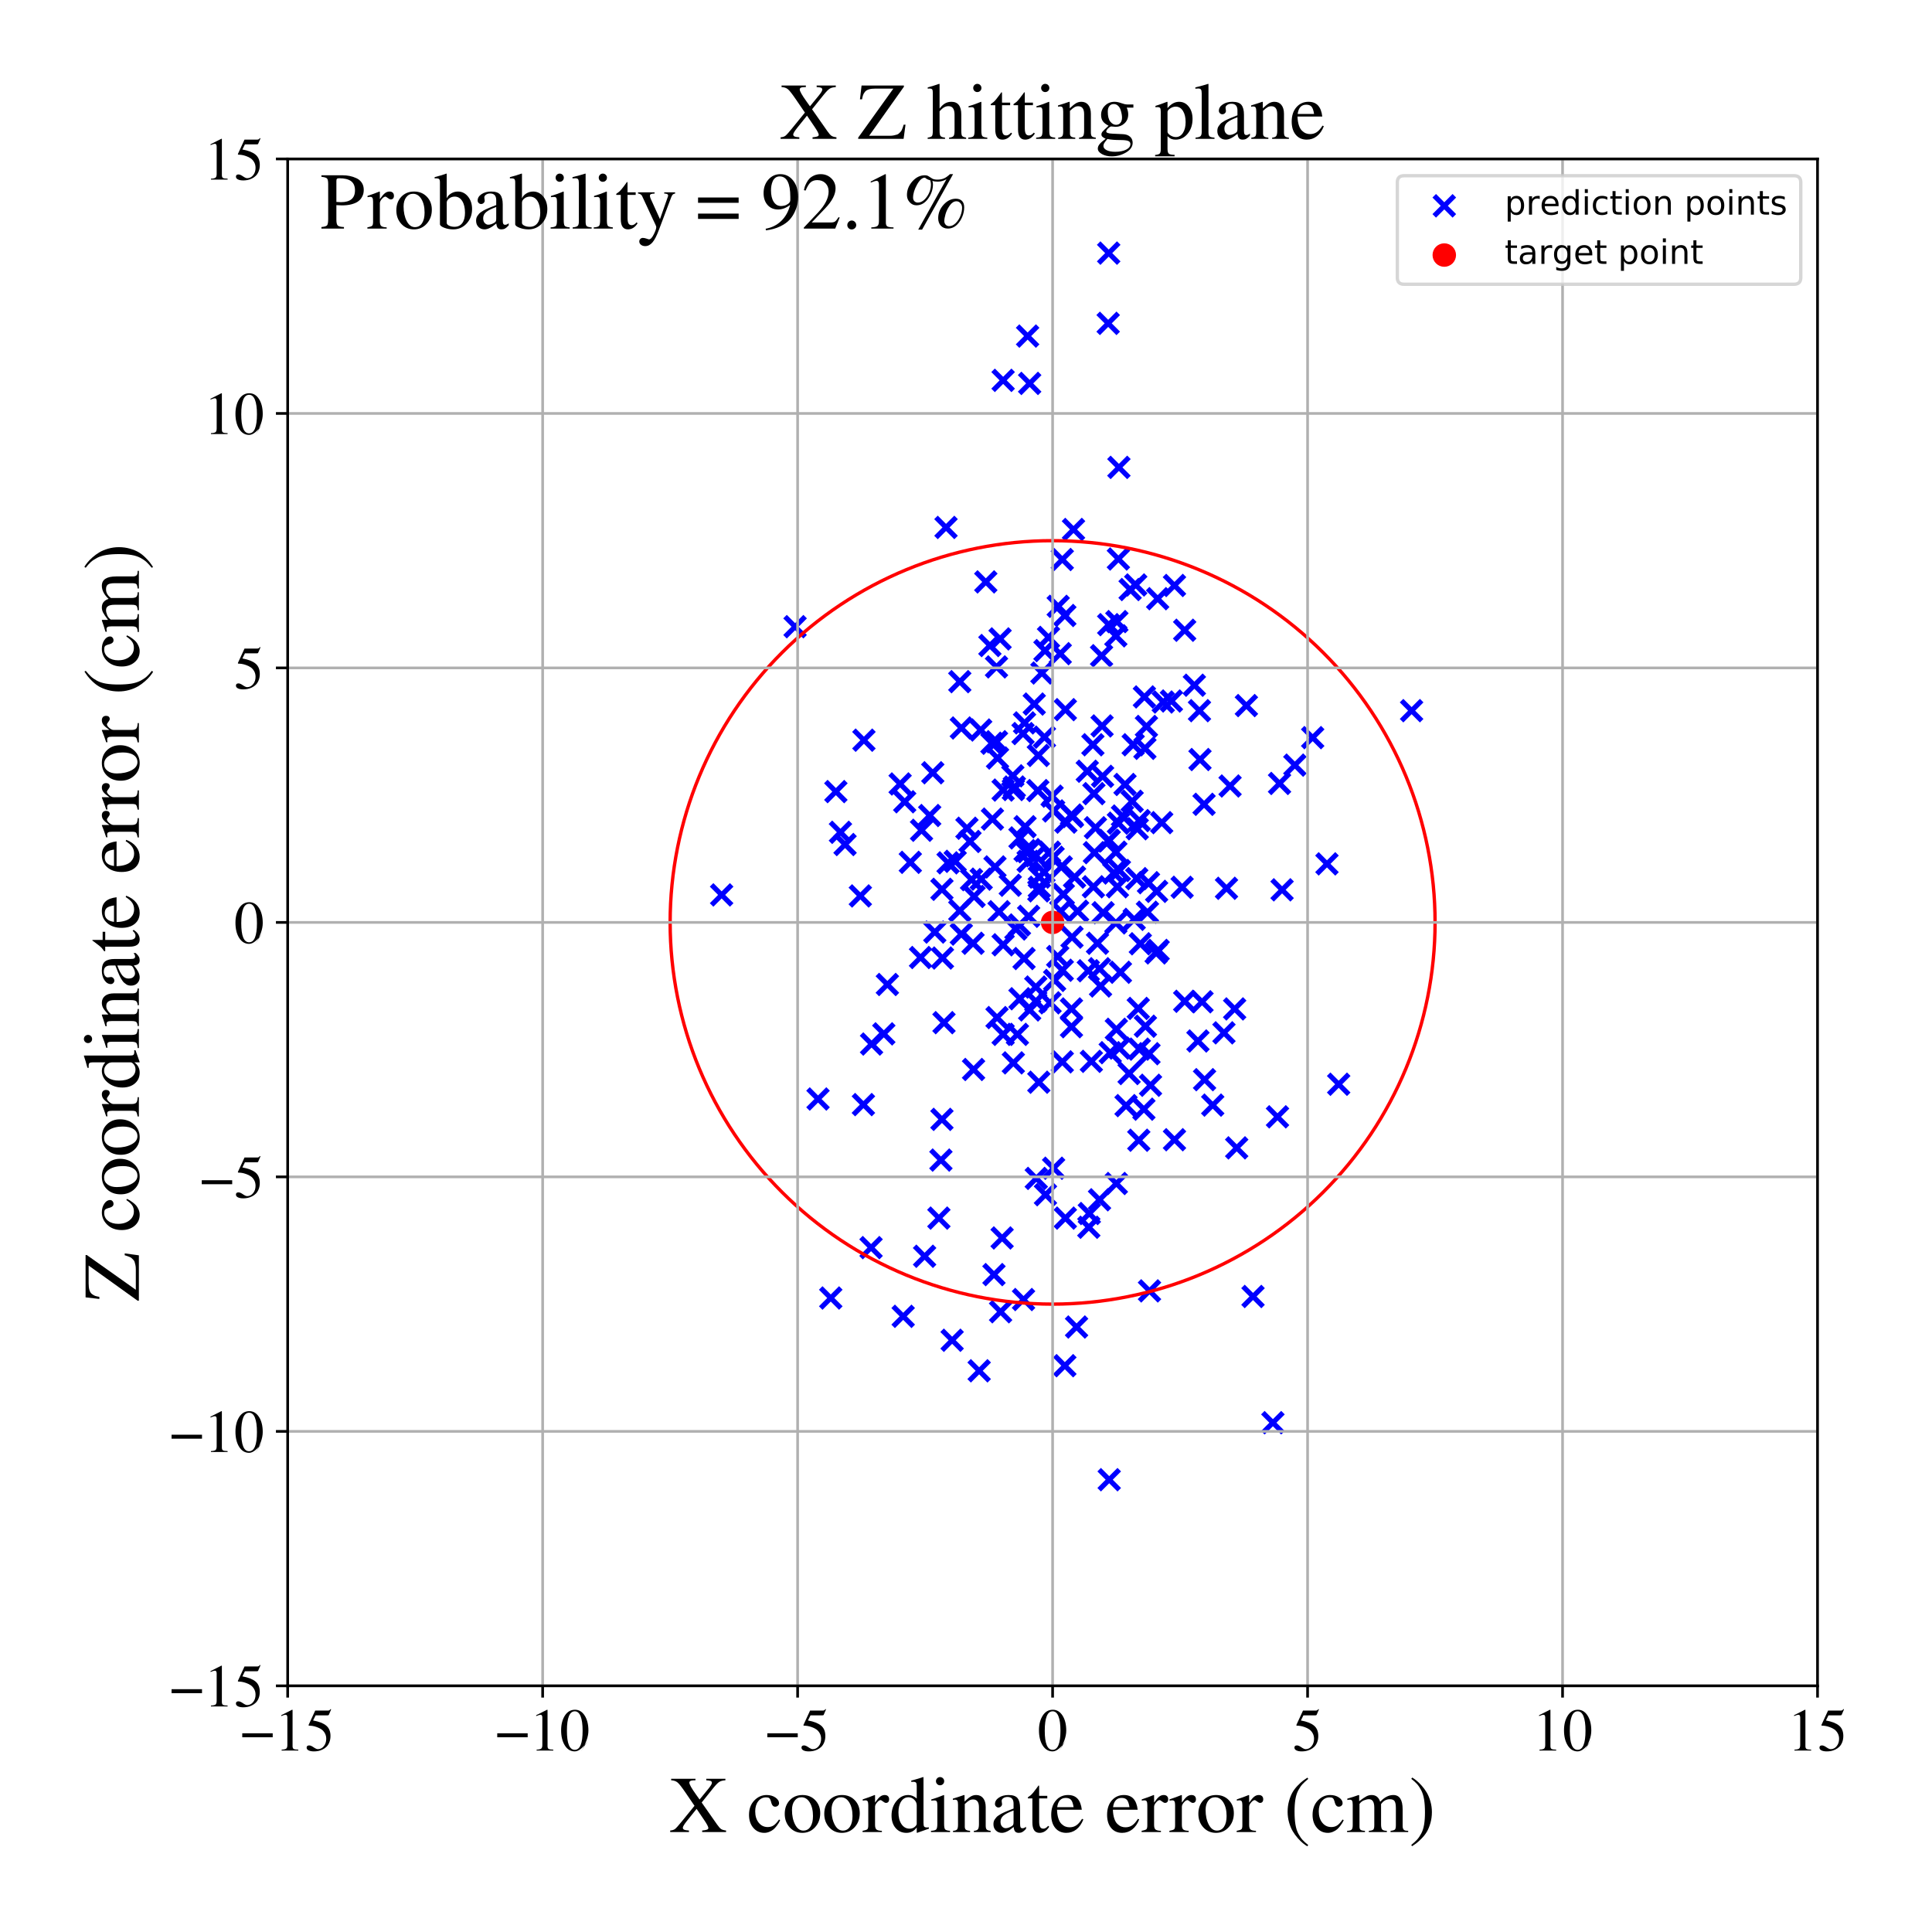 <?xml version="1.0" encoding="utf-8" standalone="no"?>
<!DOCTYPE svg PUBLIC "-//W3C//DTD SVG 1.1//EN"
  "http://www.w3.org/Graphics/SVG/1.1/DTD/svg11.dtd">
<!-- Created with matplotlib (https://matplotlib.org/) -->
<svg height="576pt" version="1.1" viewBox="0 0 576 576" width="576pt" xmlns="http://www.w3.org/2000/svg" xmlns:xlink="http://www.w3.org/1999/xlink">
 <defs>
  <style type="text/css">
*{stroke-linecap:butt;stroke-linejoin:round;}
  </style>
 </defs>
 <g id="figure_1">
  <g id="patch_1">
   <path d="M 0 576 
L 576 576 
L 576 0 
L 0 0 
z
" style="fill:#ffffff;"/>
  </g>
  <g id="axes_1">
   <g id="patch_2">
    <path d="M 85.766 502.609 
L 541.875 502.609 
L 541.875 47.391 
L 85.766 47.391 
z
" style="fill:#ffffff;"/>
   </g>
   <g id="PathCollection_1">
    <defs>
     <path d="M -3 3 
L 3 -3 
M -3 -3 
L 3 3 
" id="mcd5701061f" style="stroke:#0000ff;stroke-width:1.5;"/>
    </defs>
    <g clip-path="url(#p836abb45ea)">
     <use style="fill:#0000ff;stroke:#0000ff;stroke-width:1.5;" x="316.709" xlink:href="#mcd5701061f" y="316.577"/>
     <use style="fill:#0000ff;stroke:#0000ff;stroke-width:1.5;" x="215.149" xlink:href="#mcd5701061f" y="266.806"/>
     <use style="fill:#0000ff;stroke:#0000ff;stroke-width:1.5;" x="302.114" xlink:href="#mcd5701061f" y="316.88"/>
     <use style="fill:#0000ff;stroke:#0000ff;stroke-width:1.5;" x="317.621" xlink:href="#mcd5701061f" y="211.573"/>
     <use style="fill:#0000ff;stroke:#0000ff;stroke-width:1.5;" x="280.98" xlink:href="#mcd5701061f" y="285.622"/>
     <use style="fill:#0000ff;stroke:#0000ff;stroke-width:1.5;" x="395.616" xlink:href="#mcd5701061f" y="257.55"/>
     <use style="fill:#0000ff;stroke:#0000ff;stroke-width:1.5;" x="317.469" xlink:href="#mcd5701061f" y="407.165"/>
     <use style="fill:#0000ff;stroke:#0000ff;stroke-width:1.5;" x="309.867" xlink:href="#mcd5701061f" y="264.53"/>
     <use style="fill:#0000ff;stroke:#0000ff;stroke-width:1.5;" x="357.607" xlink:href="#mcd5701061f" y="211.876"/>
     <use style="fill:#0000ff;stroke:#0000ff;stroke-width:1.5;" x="302.874" xlink:href="#mcd5701061f" y="276.973"/>
     <use style="fill:#0000ff;stroke:#0000ff;stroke-width:1.5;" x="345.292" xlink:href="#mcd5701061f" y="283.346"/>
     <use style="fill:#0000ff;stroke:#0000ff;stroke-width:1.5;" x="305.306" xlink:href="#mcd5701061f" y="285.774"/>
     <use style="fill:#0000ff;stroke:#0000ff;stroke-width:1.5;" x="297.856" xlink:href="#mcd5701061f" y="271.813"/>
     <use style="fill:#0000ff;stroke:#0000ff;stroke-width:1.5;" x="288.278" xlink:href="#mcd5701061f" y="246.928"/>
     <use style="fill:#0000ff;stroke:#0000ff;stroke-width:1.5;" x="382.237" xlink:href="#mcd5701061f" y="265.289"/>
     <use style="fill:#0000ff;stroke:#0000ff;stroke-width:1.5;" x="332.825" xlink:href="#mcd5701061f" y="352.842"/>
     <use style="fill:#0000ff;stroke:#0000ff;stroke-width:1.5;" x="328.112" xlink:href="#mcd5701061f" y="293.967"/>
     <use style="fill:#0000ff;stroke:#0000ff;stroke-width:1.5;" x="314.428" xlink:href="#mcd5701061f" y="292.298"/>
     <use style="fill:#0000ff;stroke:#0000ff;stroke-width:1.5;" x="316.405" xlink:href="#mcd5701061f" y="258.46"/>
     <use style="fill:#0000ff;stroke:#0000ff;stroke-width:1.5;" x="299.073" xlink:href="#mcd5701061f" y="308.383"/>
     <use style="fill:#0000ff;stroke:#0000ff;stroke-width:1.5;" x="256.503" xlink:href="#mcd5701061f" y="267.11"/>
     <use style="fill:#0000ff;stroke:#0000ff;stroke-width:1.5;" x="250.573" xlink:href="#mcd5701061f" y="248.142"/>
     <use style="fill:#0000ff;stroke:#0000ff;stroke-width:1.5;" x="343.011" xlink:href="#mcd5701061f" y="323.557"/>
     <use style="fill:#0000ff;stroke:#0000ff;stroke-width:1.5;" x="274.443" xlink:href="#mcd5701061f" y="285.47"/>
     <use style="fill:#0000ff;stroke:#0000ff;stroke-width:1.5;" x="319.598" xlink:href="#mcd5701061f" y="279.4"/>
     <use style="fill:#0000ff;stroke:#0000ff;stroke-width:1.5;" x="368.097" xlink:href="#mcd5701061f" y="300.796"/>
     <use style="fill:#0000ff;stroke:#0000ff;stroke-width:1.5;" x="324.767" xlink:href="#mcd5701061f" y="361.795"/>
     <use style="fill:#0000ff;stroke:#0000ff;stroke-width:1.5;" x="346.356" xlink:href="#mcd5701061f" y="245.259"/>
     <use style="fill:#0000ff;stroke:#0000ff;stroke-width:1.5;" x="305.458" xlink:href="#mcd5701061f" y="215.518"/>
     <use style="fill:#0000ff;stroke:#0000ff;stroke-width:1.5;" x="297.096" xlink:href="#mcd5701061f" y="198.827"/>
     <use style="fill:#0000ff;stroke:#0000ff;stroke-width:1.5;" x="324.615" xlink:href="#mcd5701061f" y="365.892"/>
     <use style="fill:#0000ff;stroke:#0000ff;stroke-width:1.5;" x="315.493" xlink:href="#mcd5701061f" y="180.77"/>
     <use style="fill:#0000ff;stroke:#0000ff;stroke-width:1.5;" x="330.544" xlink:href="#mcd5701061f" y="75.462"/>
     <use style="fill:#0000ff;stroke:#0000ff;stroke-width:1.5;" x="286.606" xlink:href="#mcd5701061f" y="278.49"/>
     <use style="fill:#0000ff;stroke:#0000ff;stroke-width:1.5;" x="332.673" xlink:href="#mcd5701061f" y="275.152"/>
     <use style="fill:#0000ff;stroke:#0000ff;stroke-width:1.5;" x="305.61" xlink:href="#mcd5701061f" y="246.473"/>
     <use style="fill:#0000ff;stroke:#0000ff;stroke-width:1.5;" x="345.14" xlink:href="#mcd5701061f" y="178.494"/>
     <use style="fill:#0000ff;stroke:#0000ff;stroke-width:1.5;" x="342.555" xlink:href="#mcd5701061f" y="314.149"/>
     <use style="fill:#0000ff;stroke:#0000ff;stroke-width:1.5;" x="286.15" xlink:href="#mcd5701061f" y="271.51"/>
     <use style="fill:#0000ff;stroke:#0000ff;stroke-width:1.5;" x="336.93" xlink:href="#mcd5701061f" y="175.762"/>
     <use style="fill:#0000ff;stroke:#0000ff;stroke-width:1.5;" x="298.769" xlink:href="#mcd5701061f" y="369.079"/>
     <use style="fill:#0000ff;stroke:#0000ff;stroke-width:1.5;" x="314.124" xlink:href="#mcd5701061f" y="348.29"/>
     <use style="fill:#0000ff;stroke:#0000ff;stroke-width:1.5;" x="328.72" xlink:href="#mcd5701061f" y="231.451"/>
     <use style="fill:#0000ff;stroke:#0000ff;stroke-width:1.5;" x="335.409" xlink:href="#mcd5701061f" y="233.879"/>
     <use style="fill:#0000ff;stroke:#0000ff;stroke-width:1.5;" x="304.09" xlink:href="#mcd5701061f" y="249.811"/>
     <use style="fill:#0000ff;stroke:#0000ff;stroke-width:1.5;" x="328.872" xlink:href="#mcd5701061f" y="272.117"/>
     <use style="fill:#0000ff;stroke:#0000ff;stroke-width:1.5;" x="320.358" xlink:href="#mcd5701061f" y="261.495"/>
     <use style="fill:#0000ff;stroke:#0000ff;stroke-width:1.5;" x="263.952" xlink:href="#mcd5701061f" y="32.368"/>
     <use style="fill:#0000ff;stroke:#0000ff;stroke-width:1.5;" x="330.544" xlink:href="#mcd5701061f" y="186.232"/>
     <use style="fill:#0000ff;stroke:#0000ff;stroke-width:1.5;" x="357.759" xlink:href="#mcd5701061f" y="226.443"/>
     <use style="fill:#0000ff;stroke:#0000ff;stroke-width:1.5;" x="319.446" xlink:href="#mcd5701061f" y="306.107"/>
     <use style="fill:#0000ff;stroke:#0000ff;stroke-width:1.5;" x="333.433" xlink:href="#mcd5701061f" y="245.411"/>
     <use style="fill:#0000ff;stroke:#0000ff;stroke-width:1.5;" x="251.941" xlink:href="#mcd5701061f" y="251.784"/>
     <use style="fill:#0000ff;stroke:#0000ff;stroke-width:1.5;" x="356.086" xlink:href="#mcd5701061f" y="204.289"/>
     <use style="fill:#0000ff;stroke:#0000ff;stroke-width:1.5;" x="358.367" xlink:href="#mcd5701061f" y="298.671"/>
     <use style="fill:#0000ff;stroke:#0000ff;stroke-width:1.5;" x="277.18" xlink:href="#mcd5701061f" y="243.135"/>
     <use style="fill:#0000ff;stroke:#0000ff;stroke-width:1.5;" x="308.955" xlink:href="#mcd5701061f" y="351.325"/>
     <use style="fill:#0000ff;stroke:#0000ff;stroke-width:1.5;" x="332.673" xlink:href="#mcd5701061f" y="254.06"/>
     <use style="fill:#0000ff;stroke:#0000ff;stroke-width:1.5;" x="257.415" xlink:href="#mcd5701061f" y="329.323"/>
     <use style="fill:#0000ff;stroke:#0000ff;stroke-width:1.5;" x="359.127" xlink:href="#mcd5701061f" y="321.888"/>
     <use style="fill:#0000ff;stroke:#0000ff;stroke-width:1.5;" x="312.908" xlink:href="#mcd5701061f" y="254.06"/>
     <use style="fill:#0000ff;stroke:#0000ff;stroke-width:1.5;" x="337.538" xlink:href="#mcd5701061f" y="238.886"/>
     <use style="fill:#0000ff;stroke:#0000ff;stroke-width:1.5;" x="391.359" xlink:href="#mcd5701061f" y="219.919"/>
     <use style="fill:#0000ff;stroke:#0000ff;stroke-width:1.5;" x="339.667" xlink:href="#mcd5701061f" y="312.783"/>
     <use style="fill:#0000ff;stroke:#0000ff;stroke-width:1.5;" x="278.092" xlink:href="#mcd5701061f" y="230.389"/>
     <use style="fill:#0000ff;stroke:#0000ff;stroke-width:1.5;" x="337.842" xlink:href="#mcd5701061f" y="222.043"/>
     <use style="fill:#0000ff;stroke:#0000ff;stroke-width:1.5;" x="296.336" xlink:href="#mcd5701061f" y="380.004"/>
     <use style="fill:#0000ff;stroke:#0000ff;stroke-width:1.5;" x="333.737" xlink:href="#mcd5701061f" y="312.48"/>
     <use style="fill:#0000ff;stroke:#0000ff;stroke-width:1.5;" x="282.045" xlink:href="#mcd5701061f" y="157.25"/>
     <use style="fill:#0000ff;stroke:#0000ff;stroke-width:1.5;" x="333.737" xlink:href="#mcd5701061f" y="259.523"/>
     <use style="fill:#0000ff;stroke:#0000ff;stroke-width:1.5;" x="361.56" xlink:href="#mcd5701061f" y="329.475"/>
     <use style="fill:#0000ff;stroke:#0000ff;stroke-width:1.5;" x="279.916" xlink:href="#mcd5701061f" y="363.161"/>
     <use style="fill:#0000ff;stroke:#0000ff;stroke-width:1.5;" x="317.013" xlink:href="#mcd5701061f" y="266.654"/>
     <use style="fill:#0000ff;stroke:#0000ff;stroke-width:1.5;" x="353.198" xlink:href="#mcd5701061f" y="187.901"/>
     <use style="fill:#0000ff;stroke:#0000ff;stroke-width:1.5;" x="306.675" xlink:href="#mcd5701061f" y="273.179"/>
     <use style="fill:#0000ff;stroke:#0000ff;stroke-width:1.5;" x="282.653" xlink:href="#mcd5701061f" y="257.246"/>
     <use style="fill:#0000ff;stroke:#0000ff;stroke-width:1.5;" x="269.274" xlink:href="#mcd5701061f" y="392.446"/>
     <use style="fill:#0000ff;stroke:#0000ff;stroke-width:1.5;" x="259.847" xlink:href="#mcd5701061f" y="311.266"/>
     <use style="fill:#0000ff;stroke:#0000ff;stroke-width:1.5;" x="350.157" xlink:href="#mcd5701061f" y="339.793"/>
     <use style="fill:#0000ff;stroke:#0000ff;stroke-width:1.5;" x="319.75" xlink:href="#mcd5701061f" y="243.438"/>
     <use style="fill:#0000ff;stroke:#0000ff;stroke-width:1.5;" x="330.392" xlink:href="#mcd5701061f" y="96.403"/>
     <use style="fill:#0000ff;stroke:#0000ff;stroke-width:1.5;" x="420.854" xlink:href="#mcd5701061f" y="211.876"/>
     <use style="fill:#0000ff;stroke:#0000ff;stroke-width:1.5;" x="328.416" xlink:href="#mcd5701061f" y="195.488"/>
     <use style="fill:#0000ff;stroke:#0000ff;stroke-width:1.5;" x="306.523" xlink:href="#mcd5701061f" y="256.791"/>
     <use style="fill:#0000ff;stroke:#0000ff;stroke-width:1.5;" x="311.236" xlink:href="#mcd5701061f" y="259.978"/>
     <use style="fill:#0000ff;stroke:#0000ff;stroke-width:1.5;" x="311.692" xlink:href="#mcd5701061f" y="356.181"/>
     <use style="fill:#0000ff;stroke:#0000ff;stroke-width:1.5;" x="338.602" xlink:href="#mcd5701061f" y="174.397"/>
     <use style="fill:#0000ff;stroke:#0000ff;stroke-width:1.5;" x="293.904" xlink:href="#mcd5701061f" y="173.486"/>
     <use style="fill:#0000ff;stroke:#0000ff;stroke-width:1.5;" x="283.869" xlink:href="#mcd5701061f" y="399.578"/>
     <use style="fill:#0000ff;stroke:#0000ff;stroke-width:1.5;" x="304.09" xlink:href="#mcd5701061f" y="297.761"/>
     <use style="fill:#0000ff;stroke:#0000ff;stroke-width:1.5;" x="339.667" xlink:href="#mcd5701061f" y="244.652"/>
     <use style="fill:#0000ff;stroke:#0000ff;stroke-width:1.5;" x="298.161" xlink:href="#mcd5701061f" y="190.481"/>
     <use style="fill:#0000ff;stroke:#0000ff;stroke-width:1.5;" x="338.146" xlink:href="#mcd5701061f" y="274.09"/>
     <use style="fill:#0000ff;stroke:#0000ff;stroke-width:1.5;" x="320.966" xlink:href="#mcd5701061f" y="395.633"/>
     <use style="fill:#0000ff;stroke:#0000ff;stroke-width:1.5;" x="365.665" xlink:href="#mcd5701061f" y="264.833"/>
     <use style="fill:#0000ff;stroke:#0000ff;stroke-width:1.5;" x="344.836" xlink:href="#mcd5701061f" y="265.744"/>
     <use style="fill:#0000ff;stroke:#0000ff;stroke-width:1.5;" x="341.339" xlink:href="#mcd5701061f" y="223.105"/>
     <use style="fill:#0000ff;stroke:#0000ff;stroke-width:1.5;" x="339.971" xlink:href="#mcd5701061f" y="281.373"/>
     <use style="fill:#0000ff;stroke:#0000ff;stroke-width:1.5;" x="324.159" xlink:href="#mcd5701061f" y="229.933"/>
     <use style="fill:#0000ff;stroke:#0000ff;stroke-width:1.5;" x="263.496" xlink:href="#mcd5701061f" y="308.231"/>
     <use style="fill:#0000ff;stroke:#0000ff;stroke-width:1.5;" x="313.668" xlink:href="#mcd5701061f" y="237.369"/>
     <use style="fill:#0000ff;stroke:#0000ff;stroke-width:1.5;" x="327.808" xlink:href="#mcd5701061f" y="288.808"/>
     <use style="fill:#0000ff;stroke:#0000ff;stroke-width:1.5;" x="306.979" xlink:href="#mcd5701061f" y="301.099"/>
     <use style="fill:#0000ff;stroke:#0000ff;stroke-width:1.5;" x="344.684" xlink:href="#mcd5701061f" y="284.104"/>
     <use style="fill:#0000ff;stroke:#0000ff;stroke-width:1.5;" x="316.253" xlink:href="#mcd5701061f" y="271.662"/>
     <use style="fill:#0000ff;stroke:#0000ff;stroke-width:1.5;" x="326.287" xlink:href="#mcd5701061f" y="254.212"/>
     <use style="fill:#0000ff;stroke:#0000ff;stroke-width:1.5;" x="325.375" xlink:href="#mcd5701061f" y="316.425"/>
     <use style="fill:#0000ff;stroke:#0000ff;stroke-width:1.5;" x="317.621" xlink:href="#mcd5701061f" y="363.161"/>
     <use style="fill:#0000ff;stroke:#0000ff;stroke-width:1.5;" x="264.56" xlink:href="#mcd5701061f" y="293.512"/>
     <use style="fill:#0000ff;stroke:#0000ff;stroke-width:1.5;" x="281.437" xlink:href="#mcd5701061f" y="304.893"/>
     <use style="fill:#0000ff;stroke:#0000ff;stroke-width:1.5;" x="336.626" xlink:href="#mcd5701061f" y="320.067"/>
     <use style="fill:#0000ff;stroke:#0000ff;stroke-width:1.5;" x="310.628" xlink:href="#mcd5701061f" y="200.648"/>
     <use style="fill:#0000ff;stroke:#0000ff;stroke-width:1.5;" x="289.19" xlink:href="#mcd5701061f" y="250.873"/>
     <use style="fill:#0000ff;stroke:#0000ff;stroke-width:1.5;" x="299.073" xlink:href="#mcd5701061f" y="113.397"/>
     <use style="fill:#0000ff;stroke:#0000ff;stroke-width:1.5;" x="303.33" xlink:href="#mcd5701061f" y="308.383"/>
     <use style="fill:#0000ff;stroke:#0000ff;stroke-width:1.5;" x="352.438" xlink:href="#mcd5701061f" y="264.53"/>
     <use style="fill:#0000ff;stroke:#0000ff;stroke-width:1.5;" x="346.812" xlink:href="#mcd5701061f" y="209.297"/>
     <use style="fill:#0000ff;stroke:#0000ff;stroke-width:1.5;" x="342.099" xlink:href="#mcd5701061f" y="271.965"/>
     <use style="fill:#0000ff;stroke:#0000ff;stroke-width:1.5;" x="342.707" xlink:href="#mcd5701061f" y="384.859"/>
     <use style="fill:#0000ff;stroke:#0000ff;stroke-width:1.5;" x="290.255" xlink:href="#mcd5701061f" y="318.853"/>
     <use style="fill:#0000ff;stroke:#0000ff;stroke-width:1.5;" x="249.205" xlink:href="#mcd5701061f" y="236.003"/>
     <use style="fill:#0000ff;stroke:#0000ff;stroke-width:1.5;" x="334.041" xlink:href="#mcd5701061f" y="289.87"/>
     <use style="fill:#0000ff;stroke:#0000ff;stroke-width:1.5;" x="332.977" xlink:href="#mcd5701061f" y="185.322"/>
     <use style="fill:#0000ff;stroke:#0000ff;stroke-width:1.5;" x="309.867" xlink:href="#mcd5701061f" y="261.495"/>
     <use style="fill:#0000ff;stroke:#0000ff;stroke-width:1.5;" x="333.129" xlink:href="#mcd5701061f" y="264.378"/>
     <use style="fill:#0000ff;stroke:#0000ff;stroke-width:1.5;" x="399.113" xlink:href="#mcd5701061f" y="323.253"/>
     <use style="fill:#0000ff;stroke:#0000ff;stroke-width:1.5;" x="274.747" xlink:href="#mcd5701061f" y="247.535"/>
     <use style="fill:#0000ff;stroke:#0000ff;stroke-width:1.5;" x="306.979" xlink:href="#mcd5701061f" y="253.301"/>
     <use style="fill:#0000ff;stroke:#0000ff;stroke-width:1.5;" x="243.884" xlink:href="#mcd5701061f" y="327.654"/>
     <use style="fill:#0000ff;stroke:#0000ff;stroke-width:1.5;" x="319.446" xlink:href="#mcd5701061f" y="242.983"/>
     <use style="fill:#0000ff;stroke:#0000ff;stroke-width:1.5;" x="289.647" xlink:href="#mcd5701061f" y="262.254"/>
     <use style="fill:#0000ff;stroke:#0000ff;stroke-width:1.5;" x="330.392" xlink:href="#mcd5701061f" y="250.722"/>
     <use style="fill:#0000ff;stroke:#0000ff;stroke-width:1.5;" x="269.73" xlink:href="#mcd5701061f" y="239.038"/>
     <use style="fill:#0000ff;stroke:#0000ff;stroke-width:1.5;" x="326.135" xlink:href="#mcd5701061f" y="236.61"/>
     <use style="fill:#0000ff;stroke:#0000ff;stroke-width:1.5;" x="326.591" xlink:href="#mcd5701061f" y="246.776"/>
     <use style="fill:#0000ff;stroke:#0000ff;stroke-width:1.5;" x="295.728" xlink:href="#mcd5701061f" y="221.588"/>
     <use style="fill:#0000ff;stroke:#0000ff;stroke-width:1.5;" x="386.038" xlink:href="#mcd5701061f" y="228.112"/>
     <use style="fill:#0000ff;stroke:#0000ff;stroke-width:1.5;" x="332.673" xlink:href="#mcd5701061f" y="189.571"/>
     <use style="fill:#0000ff;stroke:#0000ff;stroke-width:1.5;" x="291.927" xlink:href="#mcd5701061f" y="408.683"/>
     <use style="fill:#0000ff;stroke:#0000ff;stroke-width:1.5;" x="302.114" xlink:href="#mcd5701061f" y="235.396"/>
     <use style="fill:#0000ff;stroke:#0000ff;stroke-width:1.5;" x="292.535" xlink:href="#mcd5701061f" y="262.102"/>
     <use style="fill:#0000ff;stroke:#0000ff;stroke-width:1.5;" x="349.245" xlink:href="#mcd5701061f" y="208.993"/>
     <use style="fill:#0000ff;stroke:#0000ff;stroke-width:1.5;" x="280.828" xlink:href="#mcd5701061f" y="333.723"/>
     <use style="fill:#0000ff;stroke:#0000ff;stroke-width:1.5;" x="339.362" xlink:href="#mcd5701061f" y="300.644"/>
     <use style="fill:#0000ff;stroke:#0000ff;stroke-width:1.5;" x="280.524" xlink:href="#mcd5701061f" y="345.862"/>
     <use style="fill:#0000ff;stroke:#0000ff;stroke-width:1.5;" x="316.709" xlink:href="#mcd5701061f" y="166.81"/>
     <use style="fill:#0000ff;stroke:#0000ff;stroke-width:1.5;" x="371.594" xlink:href="#mcd5701061f" y="210.359"/>
     <use style="fill:#0000ff;stroke:#0000ff;stroke-width:1.5;" x="320.054" xlink:href="#mcd5701061f" y="157.857"/>
     <use style="fill:#0000ff;stroke:#0000ff;stroke-width:1.5;" x="309.563" xlink:href="#mcd5701061f" y="225.229"/>
     <use style="fill:#0000ff;stroke:#0000ff;stroke-width:1.5;" x="341.491" xlink:href="#mcd5701061f" y="305.955"/>
     <use style="fill:#0000ff;stroke:#0000ff;stroke-width:1.5;" x="316.709" xlink:href="#mcd5701061f" y="289.264"/>
     <use style="fill:#0000ff;stroke:#0000ff;stroke-width:1.5;" x="335.714" xlink:href="#mcd5701061f" y="329.626"/>
     <use style="fill:#0000ff;stroke:#0000ff;stroke-width:1.5;" x="311.388" xlink:href="#mcd5701061f" y="219.767"/>
     <use style="fill:#0000ff;stroke:#0000ff;stroke-width:1.5;" x="339.058" xlink:href="#mcd5701061f" y="247.08"/>
     <use style="fill:#0000ff;stroke:#0000ff;stroke-width:1.5;" x="327.808" xlink:href="#mcd5701061f" y="357.698"/>
     <use style="fill:#0000ff;stroke:#0000ff;stroke-width:1.5;" x="306.371" xlink:href="#mcd5701061f" y="100.196"/>
     <use style="fill:#0000ff;stroke:#0000ff;stroke-width:1.5;" x="308.347" xlink:href="#mcd5701061f" y="209.904"/>
     <use style="fill:#0000ff;stroke:#0000ff;stroke-width:1.5;" x="308.803" xlink:href="#mcd5701061f" y="294.271"/>
     <use style="fill:#0000ff;stroke:#0000ff;stroke-width:1.5;" x="292.383" xlink:href="#mcd5701061f" y="217.642"/>
     <use style="fill:#0000ff;stroke:#0000ff;stroke-width:1.5;" x="308.803" xlink:href="#mcd5701061f" y="255.122"/>
     <use style="fill:#0000ff;stroke:#0000ff;stroke-width:1.5;" x="328.568" xlink:href="#mcd5701061f" y="216.429"/>
     <use style="fill:#0000ff;stroke:#0000ff;stroke-width:1.5;" x="280.828" xlink:href="#mcd5701061f" y="265.137"/>
     <use style="fill:#0000ff;stroke:#0000ff;stroke-width:1.5;" x="309.715" xlink:href="#mcd5701061f" y="265.592"/>
     <use style="fill:#0000ff;stroke:#0000ff;stroke-width:1.5;" x="324.463" xlink:href="#mcd5701061f" y="289.415"/>
     <use style="fill:#0000ff;stroke:#0000ff;stroke-width:1.5;" x="358.975" xlink:href="#mcd5701061f" y="239.796"/>
     <use style="fill:#0000ff;stroke:#0000ff;stroke-width:1.5;" x="302.418" xlink:href="#mcd5701061f" y="234.637"/>
     <use style="fill:#0000ff;stroke:#0000ff;stroke-width:1.5;" x="339.514" xlink:href="#mcd5701061f" y="339.945"/>
     <use style="fill:#0000ff;stroke:#0000ff;stroke-width:1.5;" x="295.12" xlink:href="#mcd5701061f" y="192.454"/>
     <use style="fill:#0000ff;stroke:#0000ff;stroke-width:1.5;" x="381.477" xlink:href="#mcd5701061f" y="233.575"/>
     <use style="fill:#0000ff;stroke:#0000ff;stroke-width:1.5;" x="330.696" xlink:href="#mcd5701061f" y="250.57"/>
     <use style="fill:#0000ff;stroke:#0000ff;stroke-width:1.5;" x="306.523" xlink:href="#mcd5701061f" y="253.908"/>
     <use style="fill:#0000ff;stroke:#0000ff;stroke-width:1.5;" x="341.795" xlink:href="#mcd5701061f" y="216.58"/>
     <use style="fill:#0000ff;stroke:#0000ff;stroke-width:1.5;" x="286.15" xlink:href="#mcd5701061f" y="203.227"/>
     <use style="fill:#0000ff;stroke:#0000ff;stroke-width:1.5;" x="317.773" xlink:href="#mcd5701061f" y="245.107"/>
     <use style="fill:#0000ff;stroke:#0000ff;stroke-width:1.5;" x="299.073" xlink:href="#mcd5701061f" y="281.677"/>
     <use style="fill:#0000ff;stroke:#0000ff;stroke-width:1.5;" x="290.407" xlink:href="#mcd5701061f" y="267.261"/>
     <use style="fill:#0000ff;stroke:#0000ff;stroke-width:1.5;" x="297.4" xlink:href="#mcd5701061f" y="225.988"/>
     <use style="fill:#0000ff;stroke:#0000ff;stroke-width:1.5;" x="296.64" xlink:href="#mcd5701061f" y="258.46"/>
     <use style="fill:#0000ff;stroke:#0000ff;stroke-width:1.5;" x="297.248" xlink:href="#mcd5701061f" y="303.375"/>
     <use style="fill:#0000ff;stroke:#0000ff;stroke-width:1.5;" x="333.433" xlink:href="#mcd5701061f" y="166.658"/>
     <use style="fill:#0000ff;stroke:#0000ff;stroke-width:1.5;" x="299.073" xlink:href="#mcd5701061f" y="235.548"/>
     <use style="fill:#0000ff;stroke:#0000ff;stroke-width:1.5;" x="275.659" xlink:href="#mcd5701061f" y="374.541"/>
     <use style="fill:#0000ff;stroke:#0000ff;stroke-width:1.5;" x="314.124" xlink:href="#mcd5701061f" y="241.769"/>
     <use style="fill:#0000ff;stroke:#0000ff;stroke-width:1.5;" x="286.606" xlink:href="#mcd5701061f" y="217.035"/>
     <use style="fill:#0000ff;stroke:#0000ff;stroke-width:1.5;" x="301.201" xlink:href="#mcd5701061f" y="263.923"/>
     <use style="fill:#0000ff;stroke:#0000ff;stroke-width:1.5;" x="309.411" xlink:href="#mcd5701061f" y="235.699"/>
     <use style="fill:#0000ff;stroke:#0000ff;stroke-width:1.5;" x="313.972" xlink:href="#mcd5701061f" y="255.577"/>
     <use style="fill:#0000ff;stroke:#0000ff;stroke-width:1.5;" x="259.695" xlink:href="#mcd5701061f" y="371.962"/>
     <use style="fill:#0000ff;stroke:#0000ff;stroke-width:1.5;" x="341.035" xlink:href="#mcd5701061f" y="330.688"/>
     <use style="fill:#0000ff;stroke:#0000ff;stroke-width:1.5;" x="327.2" xlink:href="#mcd5701061f" y="281.221"/>
     <use style="fill:#0000ff;stroke:#0000ff;stroke-width:1.5;" x="305.61" xlink:href="#mcd5701061f" y="253.605"/>
     <use style="fill:#0000ff;stroke:#0000ff;stroke-width:1.5;" x="306.979" xlink:href="#mcd5701061f" y="114.308"/>
     <use style="fill:#0000ff;stroke:#0000ff;stroke-width:1.5;" x="315.341" xlink:href="#mcd5701061f" y="285.167"/>
     <use style="fill:#0000ff;stroke:#0000ff;stroke-width:1.5;" x="341.187" xlink:href="#mcd5701061f" y="207.779"/>
     <use style="fill:#0000ff;stroke:#0000ff;stroke-width:1.5;" x="373.571" xlink:href="#mcd5701061f" y="386.529"/>
     <use style="fill:#0000ff;stroke:#0000ff;stroke-width:1.5;" x="313.06" xlink:href="#mcd5701061f" y="298.975"/>
     <use style="fill:#0000ff;stroke:#0000ff;stroke-width:1.5;" x="321.27" xlink:href="#mcd5701061f" y="271.662"/>
     <use style="fill:#0000ff;stroke:#0000ff;stroke-width:1.5;" x="333.585" xlink:href="#mcd5701061f" y="139.345"/>
     <use style="fill:#0000ff;stroke:#0000ff;stroke-width:1.5;" x="366.729" xlink:href="#mcd5701061f" y="234.334"/>
     <use style="fill:#0000ff;stroke:#0000ff;stroke-width:1.5;" x="732.529" xlink:href="#mcd5701061f" y="212.787"/>
     <use style="fill:#0000ff;stroke:#0000ff;stroke-width:1.5;" x="319.446" xlink:href="#mcd5701061f" y="300.796"/>
     <use style="fill:#0000ff;stroke:#0000ff;stroke-width:1.5;" x="380.868" xlink:href="#mcd5701061f" y="332.965"/>
     <use style="fill:#0000ff;stroke:#0000ff;stroke-width:1.5;" x="332.065" xlink:href="#mcd5701061f" y="260.281"/>
     <use style="fill:#0000ff;stroke:#0000ff;stroke-width:1.5;" x="309.715" xlink:href="#mcd5701061f" y="322.646"/>
     <use style="fill:#0000ff;stroke:#0000ff;stroke-width:1.5;" x="338.906" xlink:href="#mcd5701061f" y="261.95"/>
     <use style="fill:#0000ff;stroke:#0000ff;stroke-width:1.5;" x="237.042" xlink:href="#mcd5701061f" y="186.839"/>
     <use style="fill:#0000ff;stroke:#0000ff;stroke-width:1.5;" x="325.983" xlink:href="#mcd5701061f" y="264.378"/>
     <use style="fill:#0000ff;stroke:#0000ff;stroke-width:1.5;" x="305.154" xlink:href="#mcd5701061f" y="387.439"/>
     <use style="fill:#0000ff;stroke:#0000ff;stroke-width:1.5;" x="290.103" xlink:href="#mcd5701061f" y="281.221"/>
     <use style="fill:#0000ff;stroke:#0000ff;stroke-width:1.5;" x="353.198" xlink:href="#mcd5701061f" y="298.52"/>
     <use style="fill:#0000ff;stroke:#0000ff;stroke-width:1.5;" x="364.905" xlink:href="#mcd5701061f" y="307.927"/>
     <use style="fill:#0000ff;stroke:#0000ff;stroke-width:1.5;" x="284.781" xlink:href="#mcd5701061f" y="256.791"/>
     <use style="fill:#0000ff;stroke:#0000ff;stroke-width:1.5;" x="368.705" xlink:href="#mcd5701061f" y="342.221"/>
     <use style="fill:#0000ff;stroke:#0000ff;stroke-width:1.5;" x="317.469" xlink:href="#mcd5701061f" y="183.501"/>
     <use style="fill:#0000ff;stroke:#0000ff;stroke-width:1.5;" x="342.403" xlink:href="#mcd5701061f" y="263.164"/>
     <use style="fill:#0000ff;stroke:#0000ff;stroke-width:1.5;" x="268.361" xlink:href="#mcd5701061f" y="233.727"/>
     <use style="fill:#0000ff;stroke:#0000ff;stroke-width:1.5;" x="325.831" xlink:href="#mcd5701061f" y="222.043"/>
     <use style="fill:#0000ff;stroke:#0000ff;stroke-width:1.5;" x="308.803" xlink:href="#mcd5701061f" y="298.52"/>
     <use style="fill:#0000ff;stroke:#0000ff;stroke-width:1.5;" x="278.7" xlink:href="#mcd5701061f" y="277.883"/>
     <use style="fill:#0000ff;stroke:#0000ff;stroke-width:1.5;" x="330.696" xlink:href="#mcd5701061f" y="441.155"/>
     <use style="fill:#0000ff;stroke:#0000ff;stroke-width:1.5;" x="295.88" xlink:href="#mcd5701061f" y="244.197"/>
     <use style="fill:#0000ff;stroke:#0000ff;stroke-width:1.5;" x="271.402" xlink:href="#mcd5701061f" y="257.095"/>
     <use style="fill:#0000ff;stroke:#0000ff;stroke-width:1.5;" x="301.961" xlink:href="#mcd5701061f" y="231.299"/>
     <use style="fill:#0000ff;stroke:#0000ff;stroke-width:1.5;" x="331" xlink:href="#mcd5701061f" y="313.845"/>
     <use style="fill:#0000ff;stroke:#0000ff;stroke-width:1.5;" x="332.825" xlink:href="#mcd5701061f" y="306.865"/>
     <use style="fill:#0000ff;stroke:#0000ff;stroke-width:1.5;" x="334.649" xlink:href="#mcd5701061f" y="243.286"/>
     <use style="fill:#0000ff;stroke:#0000ff;stroke-width:1.5;" x="303.938" xlink:href="#mcd5701061f" y="275.759"/>
     <use style="fill:#0000ff;stroke:#0000ff;stroke-width:1.5;" x="357.151" xlink:href="#mcd5701061f" y="310.355"/>
     <use style="fill:#0000ff;stroke:#0000ff;stroke-width:1.5;" x="379.5" xlink:href="#mcd5701061f" y="424.16"/>
     <use style="fill:#0000ff;stroke:#0000ff;stroke-width:1.5;" x="247.684" xlink:href="#mcd5701061f" y="386.984"/>
     <use style="fill:#0000ff;stroke:#0000ff;stroke-width:1.5;" x="350.157" xlink:href="#mcd5701061f" y="174.548"/>
     <use style="fill:#0000ff;stroke:#0000ff;stroke-width:1.5;" x="312.604" xlink:href="#mcd5701061f" y="190.026"/>
     <use style="fill:#0000ff;stroke:#0000ff;stroke-width:1.5;" x="297.096" xlink:href="#mcd5701061f" y="221.132"/>
     <use style="fill:#0000ff;stroke:#0000ff;stroke-width:1.5;" x="316.101" xlink:href="#mcd5701061f" y="194.881"/>
     <use style="fill:#0000ff;stroke:#0000ff;stroke-width:1.5;" x="257.567" xlink:href="#mcd5701061f" y="220.677"/>
     <use style="fill:#0000ff;stroke:#0000ff;stroke-width:1.5;" x="311.54" xlink:href="#mcd5701061f" y="193.971"/>
     <use style="fill:#0000ff;stroke:#0000ff;stroke-width:1.5;" x="305.002" xlink:href="#mcd5701061f" y="218.705"/>
     <use style="fill:#0000ff;stroke:#0000ff;stroke-width:1.5;" x="298.313" xlink:href="#mcd5701061f" y="391.081"/>
    </g>
   </g>
   <g id="PathCollection_2">
    <defs>
     <path d="M 0 3 
C 0.796 3 1.559 2.684 2.121 2.121 
C 2.684 1.559 3 0.796 3 0 
C 3 -0.796 2.684 -1.559 2.121 -2.121 
C 1.559 -2.684 0.796 -3 0 -3 
C -0.796 -3 -1.559 -2.684 -2.121 -2.121 
C -2.684 -1.559 -3 -0.796 -3 0 
C -3 0.796 -2.684 1.559 -2.121 2.121 
C -1.559 2.684 -0.796 3 0 3 
z
" id="ma159124222" style="stroke:#ff0000;"/>
    </defs>
    <g clip-path="url(#p836abb45ea)">
     <use style="fill:#ff0000;stroke:#ff0000;" x="313.82" xlink:href="#ma159124222" y="275"/>
    </g>
   </g>
   <g id="patch_3">
    <path clip-path="url(#p836abb45ea)" d="M 313.82 388.805 
C 344.061 388.805 373.067 376.814 394.45 355.472 
C 415.833 334.131 427.848 305.181 427.848 275 
C 427.848 244.819 415.833 215.869 394.45 194.528 
C 373.067 173.186 344.061 161.195 313.82 161.195 
C 283.58 161.195 254.574 173.186 233.191 194.528 
C 211.808 215.869 199.793 244.819 199.793 275 
C 199.793 305.181 211.808 334.131 233.191 355.472 
C 254.574 376.814 283.58 388.805 313.82 388.805 
z
" style="fill:none;stroke:#ff0000;stroke-linejoin:miter;"/>
   </g>
   <g id="matplotlib.axis_1">
    <g id="xtick_1">
     <g id="line2d_1">
      <path clip-path="url(#p836abb45ea)" d="M 85.766 502.609 
L 85.766 47.391 
" style="fill:none;stroke:#b0b0b0;stroke-linecap:square;stroke-width:0.8;"/>
     </g>
     <g id="line2d_2">
      <defs>
       <path d="M 0 0 
L 0 3.5 
" id="mf35551fe1b" style="stroke:#000000;stroke-width:0.8;"/>
      </defs>
      <g>
       <use style="stroke:#000000;stroke-width:0.8;" x="85.766" xlink:href="#mf35551fe1b" y="502.609"/>
      </g>
     </g>
     <g id="text_1">
      <!-- −15 -->
      <defs>
       <path d="M 3 22 
L 3 28.594 
L 53.406 28.594 
L 53.406 22 
z
" id="FreeSerif-8722"/>
       <path d="M 18.297 59.297 
Q 16.5 59.297 11.094 57.094 
L 11.094 58.5 
L 29.094 67.594 
L 29.906 67.406 
L 29.906 7.406 
Q 29.906 3.797 31.703 2.688 
Q 33.5 1.594 39.406 1.5 
L 39.406 0 
L 11.797 0 
L 11.797 1.5 
Q 17.406 1.703 19.344 3.141 
Q 21.297 4.594 21.297 9.297 
L 21.297 54.594 
Q 21.297 59.297 18.297 59.297 
z
" id="FreeSerif-49"/>
       <path d="M 35.703 19.406 
Q 35.703 24.703 33.344 28.797 
Q 31 32.906 27.641 35.156 
Q 24.297 37.406 20.141 38.844 
Q 16 40.297 12.953 40.75 
Q 9.906 41.203 7.594 41.203 
Q 6.406 41.203 6.406 42 
Q 6.406 42.297 6.5 42.5 
L 17.406 66.203 
L 38.297 66.203 
Q 39.906 66.203 40.844 66.703 
Q 41.797 67.203 42.906 68.797 
L 43.797 68.094 
L 40 59.203 
Q 39.594 58.297 37.703 58.297 
L 18.094 58.297 
L 13.906 49.797 
Q 28.5 47.203 35.594 41.344 
Q 42.703 35.5 42.703 24.203 
Q 42.703 18.297 40.844 13.688 
Q 39 9.094 36.141 6.297 
Q 33.297 3.5 29.547 1.703 
Q 25.797 -0.094 22.344 -0.75 
Q 18.906 -1.406 15.406 -1.406 
Q 9.797 -1.406 6.5 0.25 
Q 3.203 1.906 3.203 4.797 
Q 3.203 8.5 7.5 8.5 
Q 10.297 8.5 14.75 5.391 
Q 19.203 2.297 21.797 2.297 
Q 27.703 2.297 31.703 7.25 
Q 35.703 12.203 35.703 19.406 
z
" id="FreeSerif-53"/>
      </defs>
      <g transform="translate(71.689 521.903)scale(0.18 -0.18)">
       <use xlink:href="#FreeSerif-8722"/>
       <use x="56.4" xlink:href="#FreeSerif-49"/>
       <use x="106.4" xlink:href="#FreeSerif-53"/>
      </g>
     </g>
    </g>
    <g id="xtick_2">
     <g id="line2d_3">
      <path clip-path="url(#p836abb45ea)" d="M 161.784 502.609 
L 161.784 47.391 
" style="fill:none;stroke:#b0b0b0;stroke-linecap:square;stroke-width:0.8;"/>
     </g>
     <g id="line2d_4">
      <g>
       <use style="stroke:#000000;stroke-width:0.8;" x="161.784" xlink:href="#mf35551fe1b" y="502.609"/>
      </g>
     </g>
     <g id="text_2">
      <!-- −10 -->
      <defs>
       <path d="M 47.594 17.797 
Q 35.203 -1.406 25 -1.406 
Q 14.797 -1.406 8.594 8.391 
Q 2.406 18.203 2.406 33.594 
Q 2.406 48.094 8.594 57.844 
Q 14.797 67.594 25.406 67.594 
Q 35.203 67.594 41.391 58 
Q 47.594 48.406 47.594 33 
Q 47.594 17.797 35.203 -1.406 
z
M 25.094 65 
Q 12 65 12 32.703 
Q 12 1.203 25 1.203 
Q 38 1.203 38 32.797 
Q 38 48.5 34.703 56.75 
Q 31.406 65 25.094 65 
z
" id="FreeSerif-48"/>
      </defs>
      <g transform="translate(147.707 521.903)scale(0.18 -0.18)">
       <use xlink:href="#FreeSerif-8722"/>
       <use x="56.4" xlink:href="#FreeSerif-49"/>
       <use x="106.4" xlink:href="#FreeSerif-48"/>
      </g>
     </g>
    </g>
    <g id="xtick_3">
     <g id="line2d_5">
      <path clip-path="url(#p836abb45ea)" d="M 237.802 502.609 
L 237.802 47.391 
" style="fill:none;stroke:#b0b0b0;stroke-linecap:square;stroke-width:0.8;"/>
     </g>
     <g id="line2d_6">
      <g>
       <use style="stroke:#000000;stroke-width:0.8;" x="237.802" xlink:href="#mf35551fe1b" y="502.609"/>
      </g>
     </g>
     <g id="text_3">
      <!-- −5 -->
      <g transform="translate(228.226 521.903)scale(0.18 -0.18)">
       <use xlink:href="#FreeSerif-8722"/>
       <use x="56.4" xlink:href="#FreeSerif-53"/>
      </g>
     </g>
    </g>
    <g id="xtick_4">
     <g id="line2d_7">
      <path clip-path="url(#p836abb45ea)" d="M 313.82 502.609 
L 313.82 47.391 
" style="fill:none;stroke:#b0b0b0;stroke-linecap:square;stroke-width:0.8;"/>
     </g>
     <g id="line2d_8">
      <g>
       <use style="stroke:#000000;stroke-width:0.8;" x="313.82" xlink:href="#mf35551fe1b" y="502.609"/>
      </g>
     </g>
     <g id="text_4">
      <!-- 0 -->
      <g transform="translate(309.32 521.903)scale(0.18 -0.18)">
       <use xlink:href="#FreeSerif-48"/>
      </g>
     </g>
    </g>
    <g id="xtick_5">
     <g id="line2d_9">
      <path clip-path="url(#p836abb45ea)" d="M 389.839 502.609 
L 389.839 47.391 
" style="fill:none;stroke:#b0b0b0;stroke-linecap:square;stroke-width:0.8;"/>
     </g>
     <g id="line2d_10">
      <g>
       <use style="stroke:#000000;stroke-width:0.8;" x="389.839" xlink:href="#mf35551fe1b" y="502.609"/>
      </g>
     </g>
     <g id="text_5">
      <!-- 5 -->
      <g transform="translate(385.339 521.903)scale(0.18 -0.18)">
       <use xlink:href="#FreeSerif-53"/>
      </g>
     </g>
    </g>
    <g id="xtick_6">
     <g id="line2d_11">
      <path clip-path="url(#p836abb45ea)" d="M 465.857 502.609 
L 465.857 47.391 
" style="fill:none;stroke:#b0b0b0;stroke-linecap:square;stroke-width:0.8;"/>
     </g>
     <g id="line2d_12">
      <g>
       <use style="stroke:#000000;stroke-width:0.8;" x="465.857" xlink:href="#mf35551fe1b" y="502.609"/>
      </g>
     </g>
     <g id="text_6">
      <!-- 10 -->
      <g transform="translate(456.857 521.903)scale(0.18 -0.18)">
       <use xlink:href="#FreeSerif-49"/>
       <use x="50" xlink:href="#FreeSerif-48"/>
      </g>
     </g>
    </g>
    <g id="xtick_7">
     <g id="line2d_13">
      <path clip-path="url(#p836abb45ea)" d="M 541.875 502.609 
L 541.875 47.391 
" style="fill:none;stroke:#b0b0b0;stroke-linecap:square;stroke-width:0.8;"/>
     </g>
     <g id="line2d_14">
      <g>
       <use style="stroke:#000000;stroke-width:0.8;" x="541.875" xlink:href="#mf35551fe1b" y="502.609"/>
      </g>
     </g>
     <g id="text_7">
      <!-- 15 -->
      <g transform="translate(532.875 521.903)scale(0.18 -0.18)">
       <use xlink:href="#FreeSerif-49"/>
       <use x="50" xlink:href="#FreeSerif-53"/>
      </g>
     </g>
    </g>
    <g id="text_8">
     <!-- X coordinate error (cm) -->
     <defs>
      <path d="M 69.594 66.203 
L 69.594 64.297 
Q 64.703 64 62.047 62.344 
Q 59.406 60.703 54.703 54.906 
L 40.094 36.703 
L 59.297 9.297 
Q 62.297 5 64.297 3.703 
Q 66.297 2.406 70.406 1.906 
L 70.406 0 
L 40.703 0 
L 40.703 1.906 
Q 44.797 2.297 46.594 2.938 
Q 48.406 3.594 48.406 5 
Q 48.406 7.203 43.297 14.797 
L 33.797 28.797 
L 21.906 14 
Q 16.703 7.5 16.703 5.406 
Q 16.703 3.703 18.297 2.953 
Q 19.906 2.203 24.297 1.906 
L 24.297 0 
L 1 0 
L 1 1.906 
Q 4.906 2.203 7 3.797 
Q 9.094 5.406 15.5 13.297 
L 31.203 32.594 
L 20.297 48.594 
Q 13.297 58.906 10.25 61.5 
Q 7.203 64.094 2.203 64.297 
L 2.203 66.203 
L 32.406 66.203 
L 32.406 64.297 
L 29.594 64.203 
Q 24.797 64.094 24.797 61.297 
Q 24.797 58.094 33.297 46.297 
L 37.5 40.406 
L 48.797 54.203 
Q 52.797 59.203 52.797 61.094 
Q 52.797 62.797 51.344 63.438 
Q 49.906 64.094 45.797 64.297 
L 45.797 66.203 
z
" id="FreeSerif-88"/>
      <path id="FreeSerif-32"/>
      <path d="M 2.5 21.297 
Q 2.5 32.406 9.047 39.203 
Q 15.594 46 24.406 46 
Q 30.703 46 35.25 42.953 
Q 39.797 39.906 39.797 35.703 
Q 39.797 34 38.391 32.75 
Q 37 31.5 35 31.5 
Q 31.594 31.5 30.297 36.094 
L 29.703 38.297 
Q 28.906 41.094 27.703 42.094 
Q 26.5 43.094 23.797 43.094 
Q 17.703 43.094 13.953 38.25 
Q 10.203 33.406 10.203 25.703 
Q 10.203 17.094 14.547 11.641 
Q 18.906 6.203 25.703 6.203 
Q 30 6.203 33.094 8.25 
Q 36.203 10.297 39.797 15.594 
L 41.203 14.703 
Q 40.203 12.703 39.453 11.391 
Q 38.703 10.094 36.75 7.5 
Q 34.797 4.906 32.891 3.297 
Q 31 1.703 27.891 0.344 
Q 24.797 -1 21.5 -1 
Q 13.203 -1 7.844 5.25 
Q 2.5 11.5 2.5 21.297 
z
" id="FreeSerif-99"/>
      <path d="M 24.594 46 
Q 34.203 46 40.391 39.594 
Q 46.594 33.203 46.594 23.406 
Q 46.594 13 40.188 6 
Q 33.797 -1 24.391 -1 
Q 15 -1 8.75 5.75 
Q 2.5 12.5 2.5 22.594 
Q 2.5 32.906 8.641 39.453 
Q 14.797 46 24.594 46 
z
M 11.5 27.5 
Q 11.5 16.797 15.391 9.297 
Q 19.297 1.797 25.594 1.797 
Q 31.203 1.797 34.391 6.594 
Q 37.594 11.406 37.594 19.906 
Q 37.594 30.203 33.594 36.703 
Q 29.594 43.203 23.297 43.203 
Q 18 43.203 14.75 38.891 
Q 11.5 34.594 11.5 27.5 
z
" id="FreeSerif-111"/>
      <path d="M 30.094 36.203 
Q 28.594 36.203 26.391 37.953 
Q 24.203 39.703 23.5 39.703 
Q 21.5 39.703 19 36.797 
Q 16.5 33.906 16.5 31.5 
L 16.5 9 
Q 16.5 4.703 18.203 3.203 
Q 19.906 1.703 25 1.5 
L 25 0 
L 1 0 
L 1 1.5 
Q 5.797 2.406 6.938 3.5 
Q 8.094 4.594 8.094 8.406 
L 8.094 33.406 
Q 8.094 36.703 7.344 38.047 
Q 6.594 39.406 4.703 39.406 
Q 3.094 39.406 1.203 39 
L 1.203 40.594 
Q 9.203 43.203 16 46 
L 16.5 45.797 
L 16.5 36.594 
Q 20.203 41.906 22.797 43.953 
Q 25.406 46 28.5 46 
Q 31.094 46 32.547 44.594 
Q 34 43.203 34 40.703 
Q 34 38.594 32.953 37.391 
Q 31.906 36.203 30.094 36.203 
z
" id="FreeSerif-114"/>
      <path d="M 34.203 -1 
L 33.797 -0.703 
L 33.797 5.703 
Q 29 -1 21 -1 
Q 12.703 -1 7.594 4.953 
Q 2.5 10.906 2.5 20.5 
Q 2.5 31.094 8.594 38.547 
Q 14.703 46 23.297 46 
Q 28.703 46 33.797 41.703 
L 33.797 57.297 
Q 33.797 60.406 32.891 61.406 
Q 32 62.406 29.203 62.406 
Q 27.797 62.406 27 62.297 
L 27 63.906 
Q 36.094 66.297 41.703 68.297 
L 42.203 68.094 
L 42.203 11.406 
Q 42.203 7.906 43.047 6.797 
Q 43.906 5.703 46.594 5.703 
Q 47.094 5.703 48.906 5.797 
L 48.906 4.203 
z
M 24.906 4.203 
Q 28.703 4.203 31.25 6.344 
Q 33.797 8.5 33.797 10.203 
L 33.797 33.203 
Q 33.797 37.203 30.688 40.203 
Q 27.594 43.203 23.594 43.203 
Q 17.906 43.203 14.5 38.094 
Q 11.094 33 11.094 24.5 
Q 11.094 15.297 14.891 9.75 
Q 18.703 4.203 24.906 4.203 
z
" id="FreeSerif-100"/>
      <path d="M 6.203 39.297 
Q 4 39.297 2 39 
L 2 40.5 
Q 9 42.5 17.5 46 
L 17.906 45.703 
L 17.906 10.203 
Q 17.906 4.797 19.156 3.344 
Q 20.406 1.906 25.297 1.5 
L 25.297 0 
L 1.594 0 
L 1.594 1.5 
Q 6.797 1.797 8.141 3.297 
Q 9.5 4.797 9.5 10.203 
L 9.5 33.406 
Q 9.5 36.703 8.75 38 
Q 8 39.297 6.203 39.297 
z
M 12.797 68.297 
Q 15 68.297 16.5 66.797 
Q 18 65.297 18 63.203 
Q 18 61 16.5 59.547 
Q 15 58.094 12.797 58.094 
Q 10.703 58.094 9.25 59.594 
Q 7.797 61.094 7.797 63.188 
Q 7.797 65.297 9.297 66.797 
Q 10.797 68.297 12.797 68.297 
z
" id="FreeSerif-105"/>
      <path d="M 1 39.797 
L 1 41.5 
Q 8.406 43.703 14.797 46 
L 15.5 45.797 
L 15.5 37.906 
Q 20.594 42.703 23.547 44.344 
Q 26.5 46 30 46 
Q 35.5 46 38.641 42.047 
Q 41.797 38.094 41.797 31 
L 41.797 8.094 
Q 41.797 4.406 43 3.156 
Q 44.203 1.906 47.906 1.5 
L 47.906 0 
L 27.094 0 
L 27.094 1.5 
Q 30.906 1.797 32.156 3.5 
Q 33.406 5.203 33.406 9.906 
L 33.406 30.797 
Q 33.406 40.5 26.094 40.5 
Q 23.594 40.5 21.5 39.344 
Q 19.406 38.203 15.797 34.797 
L 15.797 6.703 
Q 15.797 4 17.188 2.891 
Q 18.594 1.797 22.406 1.5 
L 22.406 0 
L 1.203 0 
L 1.203 1.5 
Q 5 1.797 6.203 3.25 
Q 7.406 4.703 7.406 9 
L 7.406 33.797 
Q 7.406 37.5 6.594 38.844 
Q 5.797 40.203 3.703 40.203 
Q 1.797 40.203 1 39.797 
z
" id="FreeSerif-110"/>
      <path d="M 2.5 9.703 
Q 2.5 11.5 2.891 13.047 
Q 3.297 14.594 4.297 15.938 
Q 5.297 17.297 6.188 18.391 
Q 7.094 19.5 8.891 20.641 
Q 10.703 21.797 11.891 22.547 
Q 13.094 23.297 15.547 24.344 
Q 18 25.406 19.297 25.953 
Q 20.594 26.5 23.391 27.594 
Q 26.203 28.703 27.5 29.203 
L 27.5 35.297 
Q 27.5 43.594 19.906 43.594 
Q 16.906 43.594 14.797 42.141 
Q 12.703 40.703 12.703 38.703 
Q 12.703 37.906 12.953 36.5 
Q 13.203 35.094 13.203 34.703 
Q 13.203 33 11.844 31.75 
Q 10.5 30.5 8.703 30.5 
Q 7 30.5 5.703 31.797 
Q 4.406 33.094 4.406 34.797 
Q 4.406 39.5 9.25 42.75 
Q 14.094 46 21.203 46 
Q 29.406 46 32.5 42.047 
Q 35.594 38.094 35.594 30 
L 35.594 10.5 
Q 35.594 7.203 36.25 5.953 
Q 36.906 4.703 38.594 4.703 
Q 40.703 4.703 43 6.594 
L 43 4 
Q 40.406 1.094 38.453 0.047 
Q 36.5 -1 34 -1 
Q 30.906 -1 29.453 0.703 
Q 28 2.406 27.594 6.297 
Q 19 -1 13 -1 
Q 8.406 -1 5.453 2 
Q 2.5 5 2.5 9.703 
z
M 27.5 12.297 
L 27.5 26.797 
Q 18.5 23.5 14.891 20.391 
Q 11.297 17.297 11.297 12.906 
Q 11.297 8.797 13.297 6.797 
Q 15.297 4.797 17.594 4.797 
Q 21 4.797 24.906 7.094 
Q 26.5 8 27 9 
Q 27.5 10 27.5 12.297 
z
" id="FreeSerif-97"/>
      <path d="M 25.906 45 
L 25.906 41.797 
L 15.797 41.797 
L 15.797 13.203 
Q 15.797 8.5 17 6.344 
Q 18.203 4.203 21 4.203 
Q 24.094 4.203 27 7.703 
L 28.297 6.594 
Q 23.5 -1 16.297 -1 
Q 7.406 -1 7.406 11.703 
L 7.406 41.797 
L 2.094 41.797 
Q 1.703 42.094 1.703 42.5 
Q 1.703 43 2 43.297 
Q 2.297 43.594 3.141 44.141 
Q 4 44.703 5.203 45.641 
Q 6.406 46.594 8.5 49.094 
Q 10.594 51.594 13.094 55.094 
Q 14.703 57.406 15.094 57.906 
Q 15.797 57.906 15.797 56.594 
L 15.797 45 
z
" id="FreeSerif-116"/>
      <path d="M 9.703 27.703 
Q 9.906 21.406 11.406 16.844 
Q 12.906 12.297 15.297 10.047 
Q 17.703 7.797 20.141 6.844 
Q 22.594 5.906 25.297 5.906 
Q 30.094 5.906 33.641 8.297 
Q 37.203 10.703 40.797 16.406 
L 42.406 15.703 
Q 39.297 7.594 33.797 3.297 
Q 28.297 -1 21.203 -1 
Q 12.594 -1 7.547 5.047 
Q 2.5 11.094 2.5 21.406 
Q 2.5 32.5 8.344 39.25 
Q 14.203 46 23.406 46 
Q 31 46 35.203 41.453 
Q 39.406 36.906 40.5 27.703 
z
M 9.906 30.906 
L 30.297 30.906 
Q 29.297 37.406 27.188 39.906 
Q 25.094 42.406 20.5 42.406 
Q 11.5 42.406 9.906 30.906 
z
" id="FreeSerif-101"/>
      <path d="M 29.203 -17.703 
Q 26.594 -16.094 23.797 -13.844 
Q 21 -11.594 17.453 -7.594 
Q 13.906 -3.594 11.203 0.953 
Q 8.5 5.5 6.641 11.891 
Q 4.797 18.297 4.797 25.203 
Q 4.797 32.406 6.641 38.844 
Q 8.5 45.297 11 49.547 
Q 13.5 53.797 17.344 57.75 
Q 21.203 61.703 23.703 63.594 
Q 26.203 65.5 29.5 67.594 
L 30.406 66 
Q 26 62.406 23.297 59.5 
Q 20.594 56.594 18.094 51.938 
Q 15.594 47.297 14.5 40.844 
Q 13.406 34.406 13.406 25.5 
Q 13.406 16.203 14.5 9.5 
Q 15.594 2.797 18.094 -1.953 
Q 20.594 -6.703 23.297 -9.703 
Q 26 -12.703 30.406 -16.094 
z
" id="FreeSerif-40"/>
      <path d="M 1.297 39.797 
L 1.297 41.5 
Q 8.5 43.5 15.297 46 
L 16 45.797 
L 16 38.297 
Q 22.203 43 25.203 44.5 
Q 28.203 46 31.5 46 
Q 39.406 46 42.094 37.594 
Q 49.906 46 58.406 46 
Q 70 46 70 28.203 
L 70 7.594 
Q 70 2 74.297 1.703 
L 76.906 1.5 
L 76.906 0 
L 55 0 
L 55 1.5 
Q 59.406 2 60.5 3.203 
Q 61.594 4.406 61.594 8.703 
L 61.594 29.797 
Q 61.594 36 60 38.391 
Q 58.406 40.797 54.094 40.797 
Q 47.5 40.797 43.203 34.703 
L 43.203 9.5 
Q 43.203 4.797 44.641 3.188 
Q 46.094 1.594 50.406 1.5 
L 50.406 0 
L 28 0 
L 28 1.5 
Q 32.297 1.797 33.547 3.094 
Q 34.797 4.406 34.797 8.594 
L 34.797 30.297 
Q 34.797 40.797 28.203 40.797 
Q 25.406 40.797 21.953 39.391 
Q 18.5 38 16.406 34.906 
L 16.406 6.703 
Q 16.406 3.797 17.797 2.75 
Q 19.203 1.703 23.203 1.5 
L 23.203 0 
L 1 0 
L 1 1.5 
Q 5.203 1.594 6.594 3 
Q 8 4.406 8 8.5 
L 8 33.797 
Q 8 37.406 7.25 38.797 
Q 6.5 40.203 4.5 40.203 
Q 3 40.203 1.297 39.797 
z
" id="FreeSerif-109"/>
      <path d="M 4.047 67.703 
Q 6.656 66.094 9.453 63.844 
Q 12.25 61.594 15.797 57.594 
Q 19.344 53.594 22.047 49.047 
Q 24.75 44.5 26.594 38.094 
Q 28.453 31.703 28.453 24.797 
Q 28.453 17.594 26.594 11.141 
Q 24.75 4.703 22.25 0.453 
Q 19.75 -3.797 15.891 -7.75 
Q 12.047 -11.703 9.547 -13.594 
Q 7.047 -15.5 3.75 -17.594 
L 2.844 -16 
Q 7.25 -12.406 9.953 -9.5 
Q 12.656 -6.594 15.156 -1.938 
Q 17.656 2.703 18.75 9.141 
Q 19.844 15.594 19.844 24.5 
Q 19.844 33.797 18.75 40.5 
Q 17.656 47.203 15.156 51.953 
Q 12.656 56.703 9.953 59.703 
Q 7.25 62.703 2.844 66.094 
z
" id="FreeSerif-41"/>
     </defs>
     <g transform="translate(199.571 546.201)scale(0.24 -0.24)">
      <use xlink:href="#FreeSerif-88"/>
      <use x="71.4" xlink:href="#FreeSerif-32"/>
      <use x="96.4" xlink:href="#FreeSerif-99"/>
      <use x="140.784" xlink:href="#FreeSerif-111"/>
      <use x="189.884" xlink:href="#FreeSerif-111"/>
      <use x="238.969" xlink:href="#FreeSerif-114"/>
      <use x="273.453" xlink:href="#FreeSerif-100"/>
      <use x="323.353" xlink:href="#FreeSerif-105"/>
      <use x="351.137" xlink:href="#FreeSerif-110"/>
      <use x="400.037" xlink:href="#FreeSerif-97"/>
      <use x="443.522" xlink:href="#FreeSerif-116"/>
      <use x="471.822" xlink:href="#FreeSerif-101"/>
      <use x="516.222" xlink:href="#FreeSerif-32"/>
      <use x="541.222" xlink:href="#FreeSerif-101"/>
      <use x="585.606" xlink:href="#FreeSerif-114"/>
      <use x="620.106" xlink:href="#FreeSerif-114"/>
      <use x="654.59" xlink:href="#FreeSerif-111"/>
      <use x="703.675" xlink:href="#FreeSerif-114"/>
      <use x="738.175" xlink:href="#FreeSerif-32"/>
      <use x="763.175" xlink:href="#FreeSerif-40"/>
      <use x="796.475" xlink:href="#FreeSerif-99"/>
      <use x="840.859" xlink:href="#FreeSerif-109"/>
      <use x="918.759" xlink:href="#FreeSerif-41"/>
     </g>
    </g>
   </g>
   <g id="matplotlib.axis_2">
    <g id="ytick_1">
     <g id="line2d_15">
      <path clip-path="url(#p836abb45ea)" d="M 85.766 502.609 
L 541.875 502.609 
" style="fill:none;stroke:#b0b0b0;stroke-linecap:square;stroke-width:0.8;"/>
     </g>
     <g id="line2d_16">
      <defs>
       <path d="M 0 0 
L -3.5 0 
" id="me0cb810f73" style="stroke:#000000;stroke-width:0.8;"/>
      </defs>
      <g>
       <use style="stroke:#000000;stroke-width:0.8;" x="85.766" xlink:href="#me0cb810f73" y="502.609"/>
      </g>
     </g>
     <g id="text_9">
      <!-- −15 -->
      <g transform="translate(50.612 508.756)scale(0.18 -0.18)">
       <use xlink:href="#FreeSerif-8722"/>
       <use x="56.4" xlink:href="#FreeSerif-49"/>
       <use x="106.4" xlink:href="#FreeSerif-53"/>
      </g>
     </g>
    </g>
    <g id="ytick_2">
     <g id="line2d_17">
      <path clip-path="url(#p836abb45ea)" d="M 85.766 426.74 
L 541.875 426.74 
" style="fill:none;stroke:#b0b0b0;stroke-linecap:square;stroke-width:0.8;"/>
     </g>
     <g id="line2d_18">
      <g>
       <use style="stroke:#000000;stroke-width:0.8;" x="85.766" xlink:href="#me0cb810f73" y="426.74"/>
      </g>
     </g>
     <g id="text_10">
      <!-- −10 -->
      <g transform="translate(50.612 432.886)scale(0.18 -0.18)">
       <use xlink:href="#FreeSerif-8722"/>
       <use x="56.4" xlink:href="#FreeSerif-49"/>
       <use x="106.4" xlink:href="#FreeSerif-48"/>
      </g>
     </g>
    </g>
    <g id="ytick_3">
     <g id="line2d_19">
      <path clip-path="url(#p836abb45ea)" d="M 85.766 350.87 
L 541.875 350.87 
" style="fill:none;stroke:#b0b0b0;stroke-linecap:square;stroke-width:0.8;"/>
     </g>
     <g id="line2d_20">
      <g>
       <use style="stroke:#000000;stroke-width:0.8;" x="85.766" xlink:href="#me0cb810f73" y="350.87"/>
      </g>
     </g>
     <g id="text_11">
      <!-- −5 -->
      <g transform="translate(59.612 357.017)scale(0.18 -0.18)">
       <use xlink:href="#FreeSerif-8722"/>
       <use x="56.4" xlink:href="#FreeSerif-53"/>
      </g>
     </g>
    </g>
    <g id="ytick_4">
     <g id="line2d_21">
      <path clip-path="url(#p836abb45ea)" d="M 85.766 275 
L 541.875 275 
" style="fill:none;stroke:#b0b0b0;stroke-linecap:square;stroke-width:0.8;"/>
     </g>
     <g id="line2d_22">
      <g>
       <use style="stroke:#000000;stroke-width:0.8;" x="85.766" xlink:href="#me0cb810f73" y="275"/>
      </g>
     </g>
     <g id="text_12">
      <!-- 0 -->
      <g transform="translate(69.766 281.147)scale(0.18 -0.18)">
       <use xlink:href="#FreeSerif-48"/>
      </g>
     </g>
    </g>
    <g id="ytick_5">
     <g id="line2d_23">
      <path clip-path="url(#p836abb45ea)" d="M 85.766 199.13 
L 541.875 199.13 
" style="fill:none;stroke:#b0b0b0;stroke-linecap:square;stroke-width:0.8;"/>
     </g>
     <g id="line2d_24">
      <g>
       <use style="stroke:#000000;stroke-width:0.8;" x="85.766" xlink:href="#me0cb810f73" y="199.13"/>
      </g>
     </g>
     <g id="text_13">
      <!-- 5 -->
      <g transform="translate(69.766 205.277)scale(0.18 -0.18)">
       <use xlink:href="#FreeSerif-53"/>
      </g>
     </g>
    </g>
    <g id="ytick_6">
     <g id="line2d_25">
      <path clip-path="url(#p836abb45ea)" d="M 85.766 123.26 
L 541.875 123.26 
" style="fill:none;stroke:#b0b0b0;stroke-linecap:square;stroke-width:0.8;"/>
     </g>
     <g id="line2d_26">
      <g>
       <use style="stroke:#000000;stroke-width:0.8;" x="85.766" xlink:href="#me0cb810f73" y="123.26"/>
      </g>
     </g>
     <g id="text_14">
      <!-- 10 -->
      <g transform="translate(60.766 129.407)scale(0.18 -0.18)">
       <use xlink:href="#FreeSerif-49"/>
       <use x="50" xlink:href="#FreeSerif-48"/>
      </g>
     </g>
    </g>
    <g id="ytick_7">
     <g id="line2d_27">
      <path clip-path="url(#p836abb45ea)" d="M 85.766 47.391 
L 541.875 47.391 
" style="fill:none;stroke:#b0b0b0;stroke-linecap:square;stroke-width:0.8;"/>
     </g>
     <g id="line2d_28">
      <g>
       <use style="stroke:#000000;stroke-width:0.8;" x="85.766" xlink:href="#me0cb810f73" y="47.391"/>
      </g>
     </g>
     <g id="text_15">
      <!-- 15 -->
      <g transform="translate(60.766 53.537)scale(0.18 -0.18)">
       <use xlink:href="#FreeSerif-49"/>
       <use x="50" xlink:href="#FreeSerif-53"/>
      </g>
     </g>
    </g>
    <g id="text_16">
     <!-- Z coordinate error (cm) -->
     <defs>
      <path d="M 40.297 3.797 
Q 43.094 3.797 45.391 4.297 
Q 47.703 4.797 49.25 5.297 
Q 50.797 5.797 52.141 7.188 
Q 53.5 8.594 54.141 9.297 
Q 54.797 10 55.594 12.047 
Q 56.406 14.094 56.594 14.688 
Q 56.797 15.297 57.5 17.594 
L 59.797 17.594 
L 57.406 0 
L 1 0 
L 1 1.5 
L 44.703 62.406 
L 22.594 62.406 
Q 17.5 62.406 14.203 61.406 
Q 10.906 60.406 9.25 58.203 
Q 7.594 56 7 54.203 
Q 6.406 52.406 5.797 49.094 
L 3.203 49.094 
L 5.203 66.203 
L 57.797 66.203 
L 57.797 64.703 
L 14.594 3.797 
z
" id="FreeSerif-90"/>
     </defs>
     <g transform="translate(41.404 388.036)rotate(-90)scale(0.24 -0.24)">
      <use xlink:href="#FreeSerif-90"/>
      <use x="61.3" xlink:href="#FreeSerif-32"/>
      <use x="86.3" xlink:href="#FreeSerif-99"/>
      <use x="130.684" xlink:href="#FreeSerif-111"/>
      <use x="179.784" xlink:href="#FreeSerif-111"/>
      <use x="228.869" xlink:href="#FreeSerif-114"/>
      <use x="263.353" xlink:href="#FreeSerif-100"/>
      <use x="313.253" xlink:href="#FreeSerif-105"/>
      <use x="341.037" xlink:href="#FreeSerif-110"/>
      <use x="389.937" xlink:href="#FreeSerif-97"/>
      <use x="433.422" xlink:href="#FreeSerif-116"/>
      <use x="461.722" xlink:href="#FreeSerif-101"/>
      <use x="506.122" xlink:href="#FreeSerif-32"/>
      <use x="531.122" xlink:href="#FreeSerif-101"/>
      <use x="575.506" xlink:href="#FreeSerif-114"/>
      <use x="610.006" xlink:href="#FreeSerif-114"/>
      <use x="644.49" xlink:href="#FreeSerif-111"/>
      <use x="693.575" xlink:href="#FreeSerif-114"/>
      <use x="728.075" xlink:href="#FreeSerif-32"/>
      <use x="753.075" xlink:href="#FreeSerif-40"/>
      <use x="786.375" xlink:href="#FreeSerif-99"/>
      <use x="830.759" xlink:href="#FreeSerif-109"/>
      <use x="908.659" xlink:href="#FreeSerif-41"/>
     </g>
    </g>
   </g>
   <g id="patch_4">
    <path d="M 85.766 502.609 
L 85.766 47.391 
" style="fill:none;stroke:#000000;stroke-linecap:square;stroke-linejoin:miter;stroke-width:0.8;"/>
   </g>
   <g id="patch_5">
    <path d="M 541.875 502.609 
L 541.875 47.391 
" style="fill:none;stroke:#000000;stroke-linecap:square;stroke-linejoin:miter;stroke-width:0.8;"/>
   </g>
   <g id="patch_6">
    <path d="M 85.766 502.609 
L 541.875 502.609 
" style="fill:none;stroke:#000000;stroke-linecap:square;stroke-linejoin:miter;stroke-width:0.8;"/>
   </g>
   <g id="patch_7">
    <path d="M 85.766 47.391 
L 541.875 47.391 
" style="fill:none;stroke:#000000;stroke-linecap:square;stroke-linejoin:miter;stroke-width:0.8;"/>
   </g>
   <g id="text_17">
    <!-- Probability = 92.1% -->
    <defs>
     <path d="M 54.094 48.094 
Q 54.094 45.5 53.5 43.094 
Q 52.906 40.703 51.156 38 
Q 49.406 35.297 46.5 33.344 
Q 43.594 31.406 38.594 30.094 
Q 33.594 28.797 27 28.797 
Q 24 28.797 20.094 29.094 
L 20.094 10.906 
Q 20.094 5.406 21.844 3.75 
Q 23.594 2.094 29.5 1.906 
L 29.5 0 
L 1.5 0 
L 1.5 1.906 
Q 7.203 2.406 8.547 4.047 
Q 9.906 5.703 9.906 12 
L 9.906 55.297 
Q 9.906 60.703 8.5 62.203 
Q 7.094 63.703 1.5 64.297 
L 1.5 66.203 
L 27.906 66.203 
Q 32.406 66.203 36.594 65.344 
Q 40.797 64.5 44.938 62.594 
Q 49.094 60.703 51.594 57 
Q 54.094 53.297 54.094 48.094 
z
M 20.094 59.094 
L 20.094 33.094 
Q 23.594 32.797 25.797 32.797 
Q 43.203 32.797 43.203 47.5 
Q 43.203 55.203 38.391 58.844 
Q 33.594 62.5 23.5 62.5 
Q 21.5 62.5 20.797 61.797 
Q 20.094 61.094 20.094 59.094 
z
" id="FreeSerif-80"/>
     <path d="M 16 68.094 
L 16 37.5 
Q 17.5 41.203 21.391 43.594 
Q 25.297 46 29.906 46 
Q 37.406 46 42.453 39.75 
Q 47.5 33.5 47.5 24.297 
Q 47.5 13.594 40.75 6.297 
Q 34 -1 24.094 -1 
Q 18.094 -1 12.844 1.047 
Q 7.594 3.094 7.594 5.406 
L 7.594 57.297 
Q 7.594 60.406 6.641 61.406 
Q 5.703 62.406 2.703 62.406 
Q 1.594 62.406 1 62.297 
L 1 63.906 
Q 8.703 65.797 15.5 68.297 
z
M 16 32.203 
L 16 7 
Q 16 5.094 18.891 3.641 
Q 21.797 2.203 25.703 2.203 
Q 31.906 2.203 35.297 6.797 
Q 38.703 11.406 38.703 19.703 
Q 38.703 28.797 35.25 34.25 
Q 31.797 39.703 25.906 39.703 
Q 22 39.703 19 37.391 
Q 16 35.094 16 32.203 
z
" id="FreeSerif-98"/>
     <path d="M 1 62.297 
L 1 63.906 
Q 10.906 66.297 16.906 68.297 
L 17.297 68.094 
L 17.297 8.406 
Q 17.297 4.297 18.641 3.047 
Q 20 1.797 24.797 1.5 
L 24.797 0 
L 1.203 0 
L 1.203 1.5 
Q 5.906 1.906 7.406 3.297 
Q 8.906 4.703 8.906 8.703 
L 8.906 56.406 
Q 8.906 59.906 8 61.203 
Q 7.094 62.5 4.703 62.5 
Q 2.703 62.5 1 62.297 
z
" id="FreeSerif-108"/>
     <path d="M 14.203 -13.406 
Q 17 -13.406 20.094 -7.203 
Q 23.203 -1 23.203 1.906 
Q 23.203 3.203 18.797 12 
L 5.594 40.406 
Q 4.406 43 0.5 43.594 
L 0.5 45 
L 21.094 45 
L 21.094 43.5 
Q 17.906 43.406 16.594 42.797 
Q 15.297 42.203 15.297 40.797 
Q 15.297 39.297 16.297 37 
L 27.797 11.703 
L 37.5 39.297 
Q 37.906 40.203 37.906 41 
Q 37.906 43.5 33.094 43.5 
L 33.094 45 
L 46.594 45 
L 46.594 43.5 
Q 44.797 43.297 43.75 42.344 
Q 42.703 41.406 41.797 39 
L 26.406 -1.797 
Q 22.406 -12.594 18.453 -17.188 
Q 14.5 -21.797 9.5 -21.797 
Q 6.297 -21.797 4.188 -20.141 
Q 2.094 -18.5 2.094 -16 
Q 2.094 -14.203 3.391 -12.891 
Q 4.703 -11.594 6.406 -11.594 
Q 8.594 -11.594 11.094 -12.5 
Q 13.594 -13.406 14.203 -13.406 
z
" id="FreeSerif-121"/>
     <path d="M 53.406 38.594 
L 53.406 32 
L 3 32 
L 3 38.594 
z
M 53.406 18.594 
L 53.406 12 
L 3 12 
L 3 18.594 
z
" id="FreeSerif-61"/>
     <path d="M 5.906 -2.203 
L 5.594 -0.203 
Q 17 1.797 24.953 9.5 
Q 32.906 17.203 36 29.406 
Q 28.594 23.703 21 23.703 
Q 12.906 23.703 7.953 29.297 
Q 3 34.906 3 44 
Q 3 54.094 8.953 60.844 
Q 14.906 67.594 23.797 67.594 
Q 33.5 67.594 39.703 59.688 
Q 45.906 51.797 45.906 39.406 
Q 45.906 35.406 45.203 31.203 
Q 44.5 27 41.953 21.25 
Q 39.406 15.5 35.297 10.953 
Q 31.203 6.406 23.594 2.703 
Q 16 -1 5.906 -2.203 
z
M 24.594 28 
Q 26.5 28 28.891 28.547 
Q 31.297 29.094 33.75 30.938 
Q 36.203 32.797 36.203 35.5 
L 36.203 39.406 
Q 36.203 64.797 23 64.797 
Q 19.906 64.797 17.703 63.141 
Q 15.5 61.5 14.344 58.797 
Q 13.203 56.094 12.703 53.297 
Q 12.203 50.5 12.203 47.406 
Q 12.203 38.5 15.547 33.25 
Q 18.906 28 24.594 28 
z
" id="FreeSerif-57"/>
     <path d="M 3.094 47.703 
Q 3.594 50 4.094 51.703 
Q 4.594 53.406 6.25 56.656 
Q 7.906 59.906 9.953 62.047 
Q 12 64.203 15.641 65.891 
Q 19.297 67.594 23.906 67.594 
Q 31.703 67.594 37.047 62.5 
Q 42.406 57.406 42.406 49.906 
Q 42.406 38.594 29.594 25.203 
L 12.797 7.594 
L 36.703 7.594 
Q 40.094 7.594 41.75 8.75 
Q 43.406 9.906 46.203 14.203 
L 47.5 13.703 
L 42 0 
L 3 0 
L 3 1.203 
L 20.797 20.094 
Q 33.797 33.906 33.797 46.094 
Q 33.797 52.406 29.891 56.297 
Q 26 60.203 19.703 60.203 
Q 14.5 60.203 11.344 57.344 
Q 8.203 54.5 5.203 47.203 
z
" id="FreeSerif-50"/>
     <path d="M 12.5 10 
Q 14.797 10 16.438 8.297 
Q 18.094 6.594 18.094 4.297 
Q 18.094 2.094 16.391 0.5 
Q 14.703 -1.094 12.406 -1.094 
Q 10.203 -1.094 8.594 0.5 
Q 7 2.094 7 4.297 
Q 7 6.594 8.641 8.297 
Q 10.297 10 12.5 10 
z
" id="FreeSerif-46"/>
     <path d="M 66.906 37.094 
Q 71.797 37.094 74.5 34.297 
Q 77.203 31.5 77.203 26.406 
Q 77.203 20.594 74.891 14.891 
Q 72.594 9.203 68.594 5.094 
Q 63.5 0 56.906 0 
Q 51.5 0 48.203 3.547 
Q 44.906 7.094 44.906 12.906 
Q 44.906 22.297 51.656 29.688 
Q 58.406 37.094 66.906 37.094 
z
M 58.594 3 
Q 62.906 3 66.703 6.797 
Q 70.5 10.594 72.547 15.844 
Q 74.594 21.094 74.594 25.906 
Q 74.594 29.203 72.547 31.547 
Q 70.5 33.906 67.594 33.906 
Q 63 33.906 59.297 28.703 
Q 55.594 23.5 54.047 18.047 
Q 52.5 12.594 52.5 9.406 
Q 52.5 6.594 54.203 4.797 
Q 55.906 3 58.594 3 
z
M 28.203 66.203 
Q 31.297 66.203 33.188 64.844 
Q 35.094 63.5 37.438 62.141 
Q 39.797 60.797 43.906 60.797 
Q 48.594 60.797 52.047 62.297 
Q 55.5 63.797 59.5 67.594 
L 63.406 67.594 
L 24.906 -1.297 
L 20.094 -1.297 
L 55.203 61.297 
Q 50 58.297 44.203 58.297 
Q 40.297 58.297 37.703 59.297 
Q 38.406 56.797 38.406 54.906 
Q 38.406 45.594 32.453 37.25 
Q 26.5 28.906 17.906 28.906 
Q 13 28.906 9.547 32.656 
Q 6.094 36.406 6.094 41.594 
Q 6.094 51.094 12.844 58.641 
Q 19.594 66.203 28.203 66.203 
z
M 28.203 63.203 
Q 23.406 63.203 18.547 54.453 
Q 13.703 45.703 13.703 38.406 
Q 13.703 35.703 15.344 34 
Q 17 32.297 19.594 32.297 
Q 25.703 32.297 30.797 39.438 
Q 35.906 46.594 35.906 55.094 
Q 35.906 57 35 60 
Q 33 60.5 31.641 61.141 
Q 30.297 61.797 29.844 62.188 
Q 29.406 62.594 29 62.891 
Q 28.594 63.203 28.203 63.203 
z
" id="FreeSerif-37"/>
    </defs>
    <g transform="translate(95.466 68.145)scale(0.24 -0.24)">
     <use xlink:href="#FreeSerif-80"/>
     <use x="57.584" xlink:href="#FreeSerif-114"/>
     <use x="92.069" xlink:href="#FreeSerif-111"/>
     <use x="141.153" xlink:href="#FreeSerif-98"/>
     <use x="191.153" xlink:href="#FreeSerif-97"/>
     <use x="234.637" xlink:href="#FreeSerif-98"/>
     <use x="284.622" xlink:href="#FreeSerif-105"/>
     <use x="312.406" xlink:href="#FreeSerif-108"/>
     <use x="338.206" xlink:href="#FreeSerif-105"/>
     <use x="365.975" xlink:href="#FreeSerif-116"/>
     <use x="394.275" xlink:href="#FreeSerif-121"/>
     <use x="441.375" xlink:href="#FreeSerif-32"/>
     <use x="466.375" xlink:href="#FreeSerif-61"/>
     <use x="522.775" xlink:href="#FreeSerif-32"/>
     <use x="547.775" xlink:href="#FreeSerif-57"/>
     <use x="597.775" xlink:href="#FreeSerif-50"/>
     <use x="647.775" xlink:href="#FreeSerif-46"/>
     <use x="672.775" xlink:href="#FreeSerif-49"/>
     <use x="722.775" xlink:href="#FreeSerif-37"/>
    </g>
   </g>
   <g id="text_18">
    <!-- X Z hitting plane -->
    <defs>
     <path d="M 15.797 34.297 
L 15.797 10.203 
Q 15.797 5 17 3.5 
Q 18.203 2 22.594 1.5 
L 22.594 0 
L 1 0 
L 1 1.5 
Q 5.297 2.094 6.344 3.5 
Q 7.406 4.906 7.406 10.203 
L 7.406 57.297 
Q 7.406 60.5 6.547 61.5 
Q 5.703 62.5 2.797 62.5 
Q 2.094 62.5 1.094 62.297 
L 1.094 63.906 
Q 8.203 65.797 15.297 68.297 
L 15.797 68 
L 15.797 37.594 
Q 19.203 42.094 22.641 44.047 
Q 26.094 46 30.5 46 
Q 42.797 46 42.797 30.094 
L 42.797 10.203 
Q 42.797 5 43.75 3.641 
Q 44.703 2.297 48.797 1.5 
L 48.797 0 
L 27.594 0 
L 27.594 1.5 
Q 31.906 1.906 33.156 3.5 
Q 34.406 5.094 34.406 10.203 
L 34.406 30 
Q 34.406 40.594 26.906 40.594 
Q 24 40.594 21.453 39.141 
Q 18.906 37.703 15.797 34.297 
z
" id="FreeSerif-104"/>
     <path d="M 6 5.406 
Q 6 7.297 7.344 8.891 
Q 8.703 10.5 14.906 16.297 
Q 9.906 18.797 7.75 21.891 
Q 5.594 25 5.594 29.703 
Q 5.594 36.5 10.438 41.25 
Q 15.297 46 22.297 46 
Q 26.203 46 30.641 44.344 
Q 35.094 42.703 38 42.703 
L 45.703 42.703 
L 45.703 38.797 
L 37.406 38.797 
Q 39.297 34.5 39.297 30.406 
Q 39.297 23.5 34.641 19.203 
Q 30 14.906 23.703 14.906 
Q 22.5 14.906 18 15.406 
Q 16 14.797 14 12.688 
Q 12 10.594 12 9.094 
Q 12 6.703 19.797 6.406 
L 32.703 5.797 
Q 38.203 5.594 41.5 2.688 
Q 44.797 -0.203 44.797 -4.906 
Q 44.797 -12.094 36.547 -16.938 
Q 28.297 -21.797 18.797 -21.797 
Q 11.703 -21.797 6.594 -18.938 
Q 1.5 -16.094 1.5 -12.094 
Q 1.5 -9.297 3.75 -6.547 
Q 6 -3.797 11.297 0.094 
Q 8.203 1.594 7.094 2.688 
Q 6 3.797 6 5.406 
z
M 13.406 -0.203 
Q 10.297 -3.906 9.391 -5.5 
Q 8.5 -7.094 8.5 -8.797 
Q 8.5 -12.094 12.5 -14.094 
Q 16.5 -16.094 23.094 -16.094 
Q 31.594 -16.094 36.797 -13.391 
Q 42 -10.703 42 -6.406 
Q 42 -3.703 39.203 -2.594 
Q 36.406 -1.5 29.594 -1.5 
Q 19.5 -1.5 13.406 -0.203 
z
M 31.594 26.5 
Q 31.594 28.203 31.188 30.594 
Q 30.797 33 29.797 36.047 
Q 28.797 39.094 26.594 41.141 
Q 24.406 43.203 21.297 43.203 
Q 17.797 43.203 15.844 40.703 
Q 13.906 38.203 13.906 33.797 
Q 13.906 25.203 17.094 21.297 
Q 20.297 17.406 24.094 17.406 
Q 27.594 17.406 29.594 19.844 
Q 31.594 22.297 31.594 26.5 
z
" id="FreeSerif-103"/>
     <path d="M 1.406 39.297 
L 1.406 40.906 
Q 7.703 42.797 15.797 46 
L 16.406 45.797 
L 16.406 38.094 
Q 22.797 46 30.797 46 
Q 38.094 46 42.797 40 
Q 47.5 34 47.5 24.703 
Q 47.5 13.797 41.453 6.391 
Q 35.406 -1 26.5 -1 
Q 23.297 -1 21.141 -0.094 
Q 19 0.797 16.406 3.297 
L 16.406 -12.406 
Q 16.406 -17.094 18 -18.438 
Q 19.594 -19.797 25.203 -19.906 
L 25.203 -21.703 
L 1 -21.703 
L 1 -20 
Q 5.406 -19.594 6.703 -18.297 
Q 8 -17 8 -13.094 
L 8 33.703 
Q 8 37.203 7.203 38.297 
Q 6.406 39.406 3.906 39.406 
Q 2.297 39.406 1.406 39.297 
z
M 16.406 33.406 
L 16.406 8.797 
Q 16.406 6.594 19.844 4.391 
Q 23.297 2.203 26.797 2.203 
Q 32.203 2.203 35.547 7.344 
Q 38.906 12.5 38.906 20.797 
Q 38.906 29.5 35.547 34.75 
Q 32.203 40 26.594 40 
Q 23.094 40 19.75 37.797 
Q 16.406 35.594 16.406 33.406 
z
" id="FreeSerif-112"/>
    </defs>
    <g transform="translate(232.481 41.391)scale(0.24 -0.24)">
     <use xlink:href="#FreeSerif-88"/>
     <use x="71.4" xlink:href="#FreeSerif-32"/>
     <use x="96.4" xlink:href="#FreeSerif-90"/>
     <use x="157.7" xlink:href="#FreeSerif-32"/>
     <use x="182.7" xlink:href="#FreeSerif-104"/>
     <use x="232.5" xlink:href="#FreeSerif-105"/>
     <use x="260.269" xlink:href="#FreeSerif-116"/>
     <use x="288.569" xlink:href="#FreeSerif-116"/>
     <use x="316.869" xlink:href="#FreeSerif-105"/>
     <use x="344.653" xlink:href="#FreeSerif-110"/>
     <use x="393.553" xlink:href="#FreeSerif-103"/>
     <use x="440.253" xlink:href="#FreeSerif-32"/>
     <use x="465.253" xlink:href="#FreeSerif-112"/>
     <use x="515.237" xlink:href="#FreeSerif-108"/>
     <use x="541.037" xlink:href="#FreeSerif-97"/>
     <use x="584.537" xlink:href="#FreeSerif-110"/>
     <use x="633.422" xlink:href="#FreeSerif-101"/>
    </g>
   </g>
   <g id="legend_1">
    <g id="patch_8">
     <path d="M 418.595 84.747 
L 534.875 84.747 
Q 536.875 84.747 536.875 82.747 
L 536.875 54.391 
Q 536.875 52.391 534.875 52.391 
L 418.595 52.391 
Q 416.595 52.391 416.595 54.391 
L 416.595 82.747 
Q 416.595 84.747 418.595 84.747 
z
" style="fill:#ffffff;opacity:0.8;stroke:#cccccc;stroke-linejoin:miter;"/>
    </g>
    <g id="PathCollection_3">
     <g>
      <use style="fill:#0000ff;stroke:#0000ff;stroke-width:1.5;" x="430.595" xlink:href="#mcd5701061f" y="61.364"/>
     </g>
    </g>
    <g id="text_19">
     <!-- prediction points -->
     <defs>
      <path d="M 18.109 8.203 
L 18.109 -20.797 
L 9.078 -20.797 
L 9.078 54.688 
L 18.109 54.688 
L 18.109 46.391 
Q 20.953 51.266 25.266 53.625 
Q 29.594 56 35.594 56 
Q 45.562 56 51.781 48.094 
Q 58.016 40.188 58.016 27.297 
Q 58.016 14.406 51.781 6.484 
Q 45.562 -1.422 35.594 -1.422 
Q 29.594 -1.422 25.266 0.953 
Q 20.953 3.328 18.109 8.203 
z
M 48.688 27.297 
Q 48.688 37.203 44.609 42.844 
Q 40.531 48.484 33.406 48.484 
Q 26.266 48.484 22.188 42.844 
Q 18.109 37.203 18.109 27.297 
Q 18.109 17.391 22.188 11.75 
Q 26.266 6.109 33.406 6.109 
Q 40.531 6.109 44.609 11.75 
Q 48.688 17.391 48.688 27.297 
z
" id="DejaVuSans-112"/>
      <path d="M 41.109 46.297 
Q 39.594 47.172 37.812 47.578 
Q 36.031 48 33.891 48 
Q 26.266 48 22.188 43.047 
Q 18.109 38.094 18.109 28.812 
L 18.109 0 
L 9.078 0 
L 9.078 54.688 
L 18.109 54.688 
L 18.109 46.188 
Q 20.953 51.172 25.484 53.578 
Q 30.031 56 36.531 56 
Q 37.453 56 38.578 55.875 
Q 39.703 55.766 41.062 55.516 
z
" id="DejaVuSans-114"/>
      <path d="M 56.203 29.594 
L 56.203 25.203 
L 14.891 25.203 
Q 15.484 15.922 20.484 11.062 
Q 25.484 6.203 34.422 6.203 
Q 39.594 6.203 44.453 7.469 
Q 49.312 8.734 54.109 11.281 
L 54.109 2.781 
Q 49.266 0.734 44.188 -0.344 
Q 39.109 -1.422 33.891 -1.422 
Q 20.797 -1.422 13.156 6.188 
Q 5.516 13.812 5.516 26.812 
Q 5.516 40.234 12.766 48.109 
Q 20.016 56 32.328 56 
Q 43.359 56 49.781 48.891 
Q 56.203 41.797 56.203 29.594 
z
M 47.219 32.234 
Q 47.125 39.594 43.094 43.984 
Q 39.062 48.391 32.422 48.391 
Q 24.906 48.391 20.391 44.141 
Q 15.875 39.891 15.188 32.172 
z
" id="DejaVuSans-101"/>
      <path d="M 45.406 46.391 
L 45.406 75.984 
L 54.391 75.984 
L 54.391 0 
L 45.406 0 
L 45.406 8.203 
Q 42.578 3.328 38.25 0.953 
Q 33.938 -1.422 27.875 -1.422 
Q 17.969 -1.422 11.734 6.484 
Q 5.516 14.406 5.516 27.297 
Q 5.516 40.188 11.734 48.094 
Q 17.969 56 27.875 56 
Q 33.938 56 38.25 53.625 
Q 42.578 51.266 45.406 46.391 
z
M 14.797 27.297 
Q 14.797 17.391 18.875 11.75 
Q 22.953 6.109 30.078 6.109 
Q 37.203 6.109 41.297 11.75 
Q 45.406 17.391 45.406 27.297 
Q 45.406 37.203 41.297 42.844 
Q 37.203 48.484 30.078 48.484 
Q 22.953 48.484 18.875 42.844 
Q 14.797 37.203 14.797 27.297 
z
" id="DejaVuSans-100"/>
      <path d="M 9.422 54.688 
L 18.406 54.688 
L 18.406 0 
L 9.422 0 
z
M 9.422 75.984 
L 18.406 75.984 
L 18.406 64.594 
L 9.422 64.594 
z
" id="DejaVuSans-105"/>
      <path d="M 48.781 52.594 
L 48.781 44.188 
Q 44.969 46.297 41.141 47.344 
Q 37.312 48.391 33.406 48.391 
Q 24.656 48.391 19.812 42.844 
Q 14.984 37.312 14.984 27.297 
Q 14.984 17.281 19.812 11.734 
Q 24.656 6.203 33.406 6.203 
Q 37.312 6.203 41.141 7.25 
Q 44.969 8.297 48.781 10.406 
L 48.781 2.094 
Q 45.016 0.344 40.984 -0.531 
Q 36.969 -1.422 32.422 -1.422 
Q 20.062 -1.422 12.781 6.344 
Q 5.516 14.109 5.516 27.297 
Q 5.516 40.672 12.859 48.328 
Q 20.219 56 33.016 56 
Q 37.156 56 41.109 55.141 
Q 45.062 54.297 48.781 52.594 
z
" id="DejaVuSans-99"/>
      <path d="M 18.312 70.219 
L 18.312 54.688 
L 36.812 54.688 
L 36.812 47.703 
L 18.312 47.703 
L 18.312 18.016 
Q 18.312 11.328 20.141 9.422 
Q 21.969 7.516 27.594 7.516 
L 36.812 7.516 
L 36.812 0 
L 27.594 0 
Q 17.188 0 13.234 3.875 
Q 9.281 7.766 9.281 18.016 
L 9.281 47.703 
L 2.688 47.703 
L 2.688 54.688 
L 9.281 54.688 
L 9.281 70.219 
z
" id="DejaVuSans-116"/>
      <path d="M 30.609 48.391 
Q 23.391 48.391 19.188 42.75 
Q 14.984 37.109 14.984 27.297 
Q 14.984 17.484 19.156 11.844 
Q 23.344 6.203 30.609 6.203 
Q 37.797 6.203 41.984 11.859 
Q 46.188 17.531 46.188 27.297 
Q 46.188 37.016 41.984 42.703 
Q 37.797 48.391 30.609 48.391 
z
M 30.609 56 
Q 42.328 56 49.016 48.375 
Q 55.719 40.766 55.719 27.297 
Q 55.719 13.875 49.016 6.219 
Q 42.328 -1.422 30.609 -1.422 
Q 18.844 -1.422 12.172 6.219 
Q 5.516 13.875 5.516 27.297 
Q 5.516 40.766 12.172 48.375 
Q 18.844 56 30.609 56 
z
" id="DejaVuSans-111"/>
      <path d="M 54.891 33.016 
L 54.891 0 
L 45.906 0 
L 45.906 32.719 
Q 45.906 40.484 42.875 44.328 
Q 39.844 48.188 33.797 48.188 
Q 26.516 48.188 22.312 43.547 
Q 18.109 38.922 18.109 30.906 
L 18.109 0 
L 9.078 0 
L 9.078 54.688 
L 18.109 54.688 
L 18.109 46.188 
Q 21.344 51.125 25.703 53.562 
Q 30.078 56 35.797 56 
Q 45.219 56 50.047 50.172 
Q 54.891 44.344 54.891 33.016 
z
" id="DejaVuSans-110"/>
      <path id="DejaVuSans-32"/>
      <path d="M 44.281 53.078 
L 44.281 44.578 
Q 40.484 46.531 36.375 47.5 
Q 32.281 48.484 27.875 48.484 
Q 21.188 48.484 17.844 46.438 
Q 14.5 44.391 14.5 40.281 
Q 14.5 37.156 16.891 35.375 
Q 19.281 33.594 26.516 31.984 
L 29.594 31.297 
Q 39.156 29.25 43.188 25.516 
Q 47.219 21.781 47.219 15.094 
Q 47.219 7.469 41.188 3.016 
Q 35.156 -1.422 24.609 -1.422 
Q 20.219 -1.422 15.453 -0.562 
Q 10.688 0.297 5.422 2 
L 5.422 11.281 
Q 10.406 8.688 15.234 7.391 
Q 20.062 6.109 24.812 6.109 
Q 31.156 6.109 34.562 8.281 
Q 37.984 10.453 37.984 14.406 
Q 37.984 18.062 35.516 20.016 
Q 33.062 21.969 24.703 23.781 
L 21.578 24.516 
Q 13.234 26.266 9.516 29.906 
Q 5.812 33.547 5.812 39.891 
Q 5.812 47.609 11.281 51.797 
Q 16.75 56 26.812 56 
Q 31.781 56 36.172 55.266 
Q 40.578 54.547 44.281 53.078 
z
" id="DejaVuSans-115"/>
     </defs>
     <g transform="translate(448.595 63.989)scale(0.1 -0.1)">
      <use xlink:href="#DejaVuSans-112"/>
      <use x="63.477" xlink:href="#DejaVuSans-114"/>
      <use x="104.559" xlink:href="#DejaVuSans-101"/>
      <use x="166.082" xlink:href="#DejaVuSans-100"/>
      <use x="229.559" xlink:href="#DejaVuSans-105"/>
      <use x="257.342" xlink:href="#DejaVuSans-99"/>
      <use x="312.322" xlink:href="#DejaVuSans-116"/>
      <use x="351.531" xlink:href="#DejaVuSans-105"/>
      <use x="379.314" xlink:href="#DejaVuSans-111"/>
      <use x="440.496" xlink:href="#DejaVuSans-110"/>
      <use x="503.875" xlink:href="#DejaVuSans-32"/>
      <use x="535.662" xlink:href="#DejaVuSans-112"/>
      <use x="599.139" xlink:href="#DejaVuSans-111"/>
      <use x="660.32" xlink:href="#DejaVuSans-105"/>
      <use x="688.104" xlink:href="#DejaVuSans-110"/>
      <use x="751.482" xlink:href="#DejaVuSans-116"/>
      <use x="790.691" xlink:href="#DejaVuSans-115"/>
     </g>
    </g>
    <g id="PathCollection_4">
     <g>
      <use style="fill:#ff0000;stroke:#ff0000;" x="430.595" xlink:href="#ma159124222" y="76.042"/>
     </g>
    </g>
    <g id="text_20">
     <!-- target point -->
     <defs>
      <path d="M 34.281 27.484 
Q 23.391 27.484 19.188 25 
Q 14.984 22.516 14.984 16.5 
Q 14.984 11.719 18.141 8.906 
Q 21.297 6.109 26.703 6.109 
Q 34.188 6.109 38.703 11.406 
Q 43.219 16.703 43.219 25.484 
L 43.219 27.484 
z
M 52.203 31.203 
L 52.203 0 
L 43.219 0 
L 43.219 8.297 
Q 40.141 3.328 35.547 0.953 
Q 30.953 -1.422 24.312 -1.422 
Q 15.922 -1.422 10.953 3.297 
Q 6 8.016 6 15.922 
Q 6 25.141 12.172 29.828 
Q 18.359 34.516 30.609 34.516 
L 43.219 34.516 
L 43.219 35.406 
Q 43.219 41.609 39.141 45 
Q 35.062 48.391 27.688 48.391 
Q 23 48.391 18.547 47.266 
Q 14.109 46.141 10.016 43.891 
L 10.016 52.203 
Q 14.938 54.109 19.578 55.047 
Q 24.219 56 28.609 56 
Q 40.484 56 46.344 49.844 
Q 52.203 43.703 52.203 31.203 
z
" id="DejaVuSans-97"/>
      <path d="M 45.406 27.984 
Q 45.406 37.75 41.375 43.109 
Q 37.359 48.484 30.078 48.484 
Q 22.859 48.484 18.828 43.109 
Q 14.797 37.75 14.797 27.984 
Q 14.797 18.266 18.828 12.891 
Q 22.859 7.516 30.078 7.516 
Q 37.359 7.516 41.375 12.891 
Q 45.406 18.266 45.406 27.984 
z
M 54.391 6.781 
Q 54.391 -7.172 48.188 -13.984 
Q 42 -20.797 29.203 -20.797 
Q 24.469 -20.797 20.266 -20.094 
Q 16.062 -19.391 12.109 -17.922 
L 12.109 -9.188 
Q 16.062 -11.328 19.922 -12.344 
Q 23.781 -13.375 27.781 -13.375 
Q 36.625 -13.375 41.016 -8.766 
Q 45.406 -4.156 45.406 5.172 
L 45.406 9.625 
Q 42.625 4.781 38.281 2.391 
Q 33.938 0 27.875 0 
Q 17.828 0 11.672 7.656 
Q 5.516 15.328 5.516 27.984 
Q 5.516 40.672 11.672 48.328 
Q 17.828 56 27.875 56 
Q 33.938 56 38.281 53.609 
Q 42.625 51.219 45.406 46.391 
L 45.406 54.688 
L 54.391 54.688 
z
" id="DejaVuSans-103"/>
     </defs>
     <g transform="translate(448.595 78.667)scale(0.1 -0.1)">
      <use xlink:href="#DejaVuSans-116"/>
      <use x="39.209" xlink:href="#DejaVuSans-97"/>
      <use x="100.488" xlink:href="#DejaVuSans-114"/>
      <use x="141.586" xlink:href="#DejaVuSans-103"/>
      <use x="205.062" xlink:href="#DejaVuSans-101"/>
      <use x="266.586" xlink:href="#DejaVuSans-116"/>
      <use x="305.795" xlink:href="#DejaVuSans-32"/>
      <use x="337.582" xlink:href="#DejaVuSans-112"/>
      <use x="401.059" xlink:href="#DejaVuSans-111"/>
      <use x="462.24" xlink:href="#DejaVuSans-105"/>
      <use x="490.023" xlink:href="#DejaVuSans-110"/>
      <use x="553.402" xlink:href="#DejaVuSans-116"/>
     </g>
    </g>
   </g>
  </g>
 </g>
 <defs>
  <clipPath id="p836abb45ea">
   <rect height="455.219" width="456.109" x="85.766" y="47.391"/>
  </clipPath>
 </defs>
</svg>
